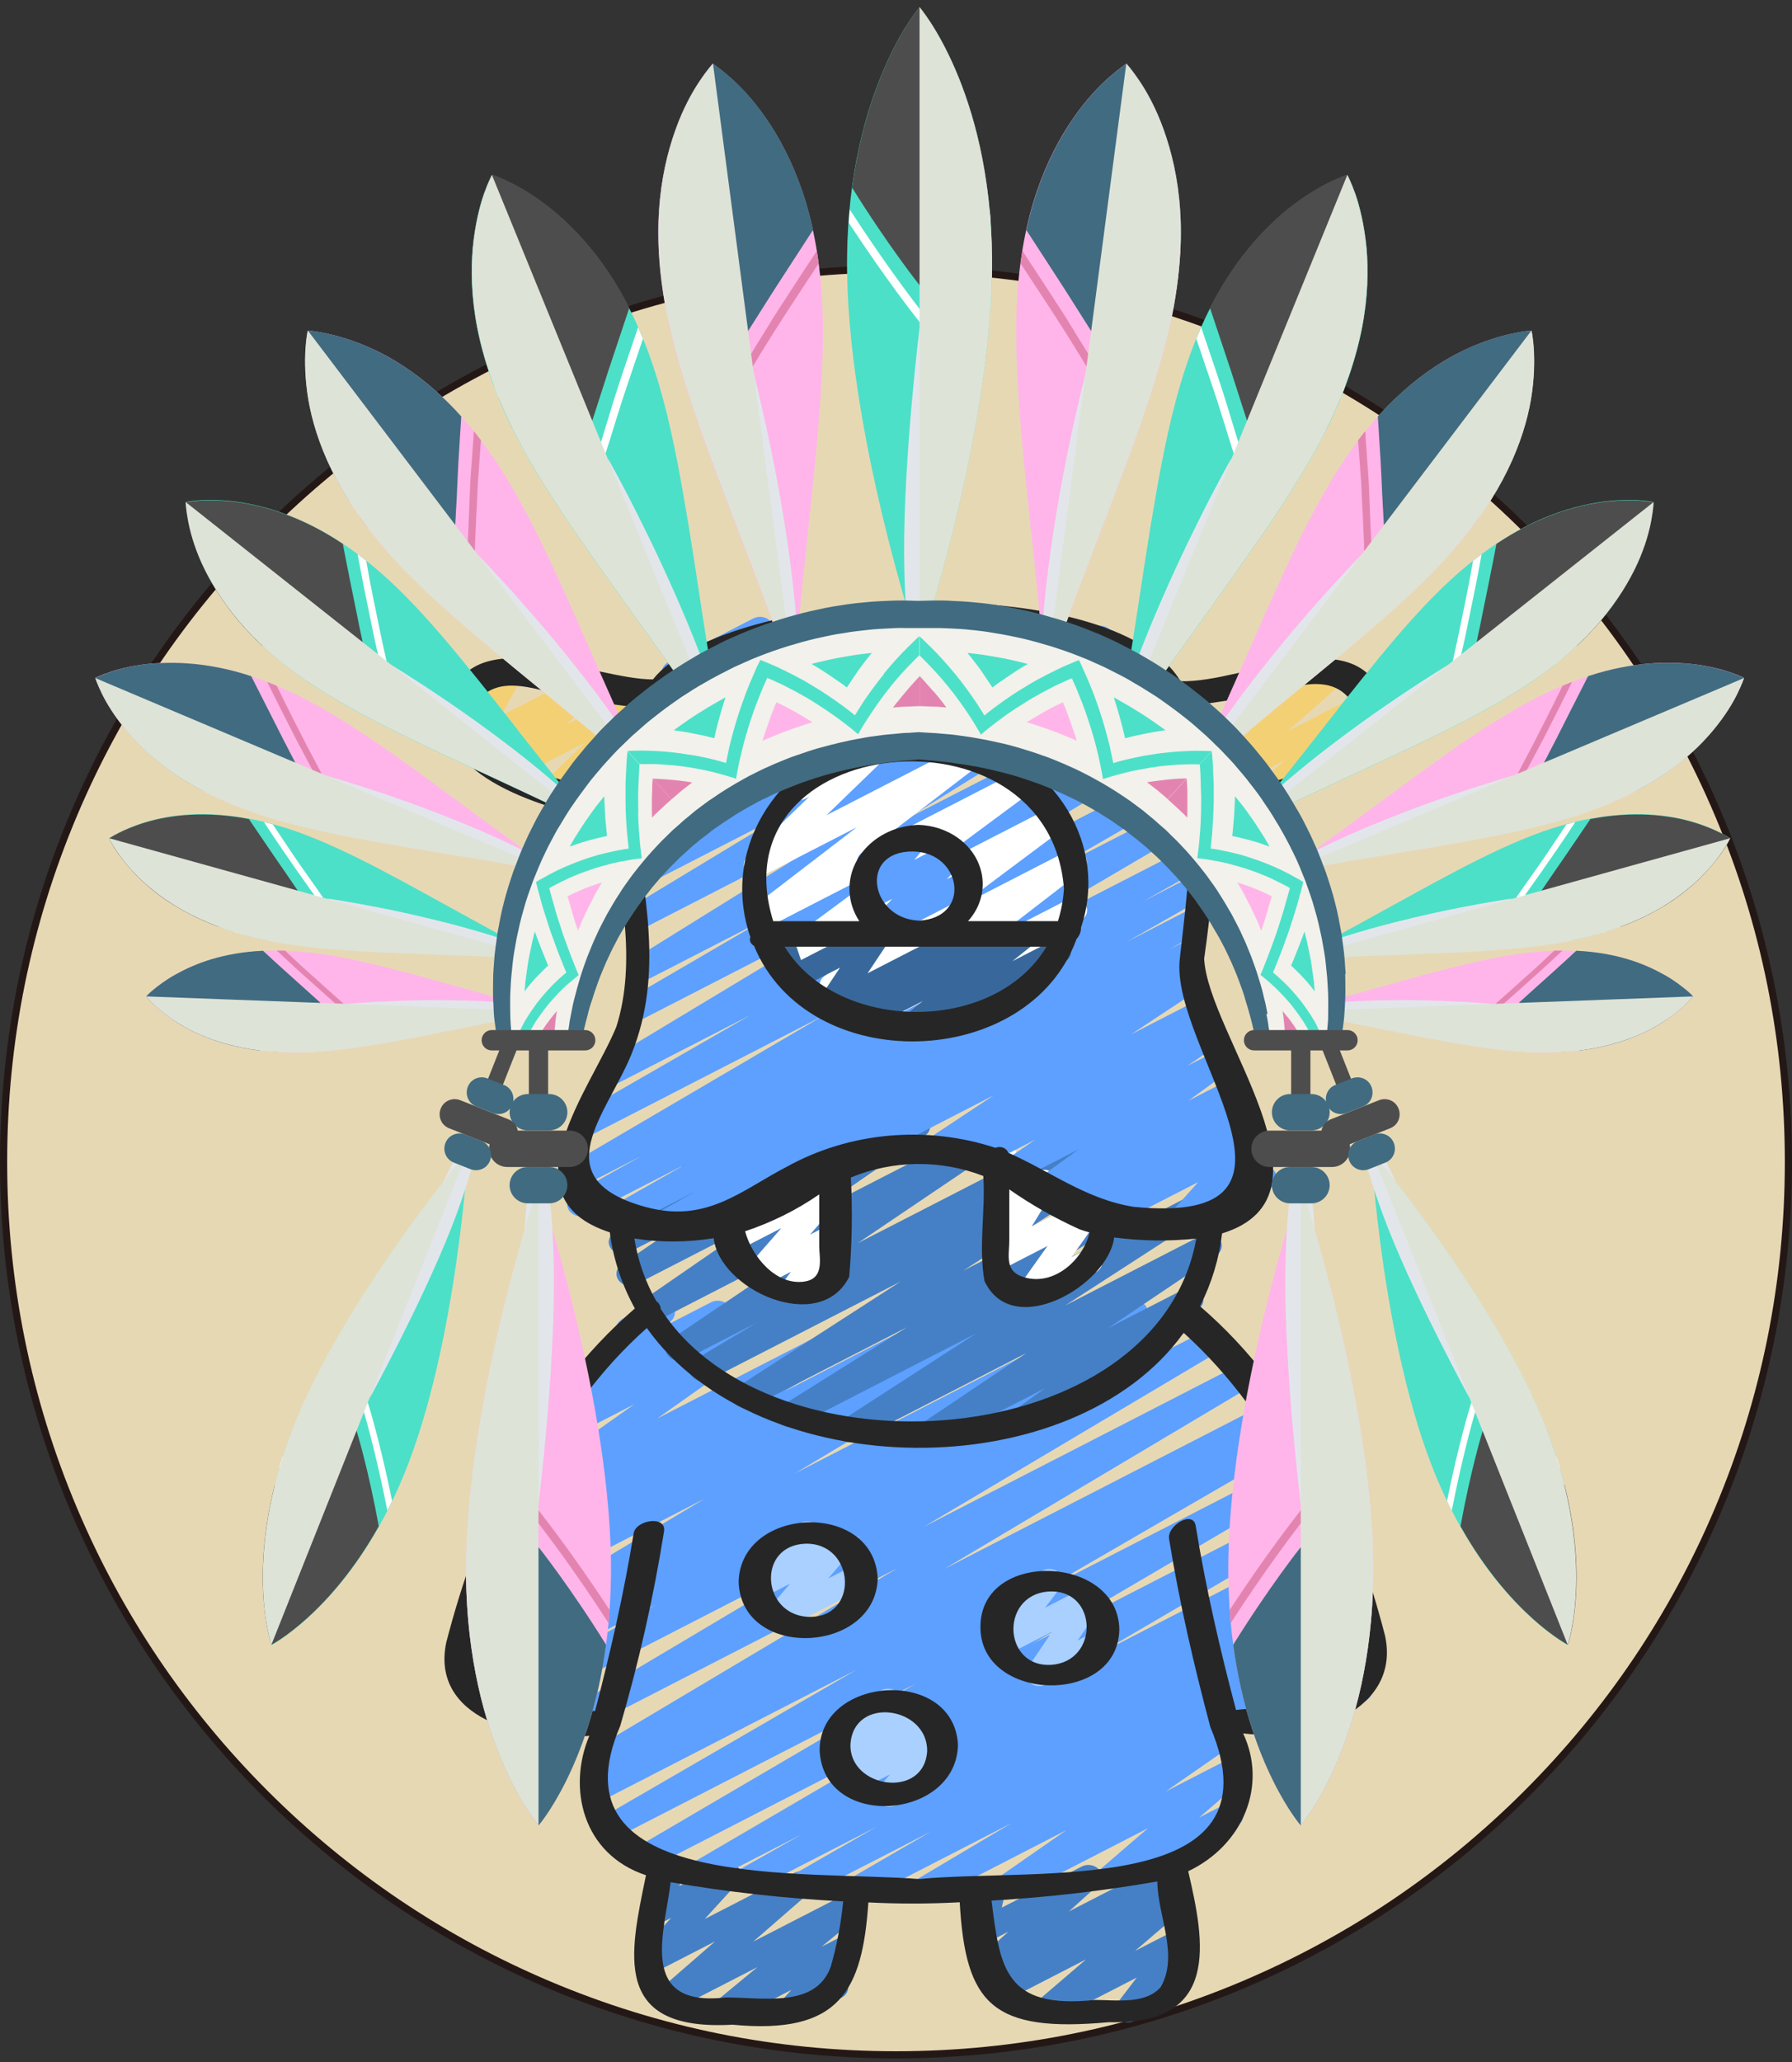 <?xml version="1.0" encoding="UTF-8"?>
<svg xmlns="http://www.w3.org/2000/svg" viewBox="0 0 500 575">
  <rect x="0" y="0" width="500" height="575" fill="#333333" stroke="none"/>
  <defs>
    <style>
      .cls-1 {
        fill: #4d4d4d;
      }

      .cls-1, .cls-2, .cls-3, .cls-4, .cls-5, .cls-6, .cls-7, .cls-8, .cls-9, .cls-10, .cls-11, .cls-12, .cls-13, .cls-14, .cls-15, .cls-16, .cls-17 {
        stroke-width: 0px;
      }

      .cls-2 {
        fill: #262626;
      }

      .cls-3 {
        fill: #e384b0;
      }

      .cls-4 {
        fill: #ffb5e9;
      }

      .cls-5 {
        fill: #4ce0c8;
      }

      .cls-6 {
        fill: #241816;
      }

      .cls-7 {
        fill: #416b80;
      }

      .cls-8 {
        fill: #fff;
      }

      .cls-9 {
        fill: #38689b;
      }

      .cls-10 {
        fill: #5da0ff;
      }

      .cls-11 {
        fill: #f4d075;
      }

      .cls-12 {
        fill: #dee3d7;
      }

      .cls-13 {
        fill: #e2e6eb;
      }

      .cls-14 {
        fill: #f2f1eb;
      }

      .cls-15 {
        fill: #4580c6;
      }

      .cls-16 {
        fill: #e7d8b4;
      }

      .cls-17 {
        fill: #a9d0ff;
      }
    </style>
  </defs>
  <g id="Capa_1" data-name="Capa 1">
    <g>
      <path class="cls-16" d="m250,573c-66.51,0-129.04-25.9-176.07-72.93C26.9,453.04,1,390.51,1,324s25.9-129.04,72.93-176.07c47.03-47.03,109.56-72.93,176.07-72.93s129.04,25.9,176.07,72.93c47.03,47.03,72.93,109.56,72.93,176.07s-25.9,129.04-72.93,176.07c-47.03,47.03-109.56,72.93-176.07,72.93Z"/>
      <path class="cls-6" d="m250,76c33.48,0,65.96,6.56,96.53,19.49,29.53,12.49,56.05,30.37,78.83,53.15,22.78,22.78,40.66,49.3,53.15,78.83,12.93,30.57,19.49,63.05,19.49,96.53s-6.56,65.96-19.49,96.53c-12.49,29.53-30.37,56.05-53.15,78.83-22.78,22.78-49.3,40.66-78.83,53.15-30.57,12.93-63.05,19.49-96.53,19.49s-65.96-6.56-96.53-19.49c-29.53-12.49-56.05-30.37-78.83-53.15-22.78-22.78-40.66-49.3-53.15-78.83-12.93-30.57-19.49-63.05-19.49-96.53s6.56-65.96,19.49-96.53c12.49-29.53,30.37-56.05,53.15-78.83s49.3-40.66,78.83-53.15c30.57-12.93,63.05-19.49,96.53-19.49m0-2C111.93,74,0,185.93,0,324s111.93,250,250,250,250-111.93,250-250-111.93-250-250-250h0Z"/>
    </g>
  </g>
  <g id="Capa_2" data-name="Capa 2">
    <g>
      <path class="cls-11" d="m352.08,225.63c-2.07,0-3.75-1.49-3.75-3.34,0-.89.4-1.75,1.12-2.38l9-7.89-20.42,10.49c-1.81.9-4.09.32-5.1-1.3-.81-1.29-.56-2.9.6-3.96l15.66-13.83-14.49,7.43c-1.17.61-2.63.61-3.8,0-1.17-.62-1.87-1.76-1.82-2.98l.36-9.23c-1.42.09-2.77-.56-3.47-1.66-1.03-1.59-.42-3.63,1.37-4.55l4.2-2.16c1.79-.92,4.09-.38,5.12,1.22.35.54.53,1.16.5,1.79l-.34,8.82,33.64-17.29c1.81-.9,4.09-.32,5.1,1.3.81,1.29.56,2.9-.6,3.96l-15.64,13.81,20.75-10.68c1.8-.91,4.09-.35,5.11,1.25.84,1.31.59,2.95-.61,4.02l-8.98,7.93,2.25-1.14c1.75-.99,4.06-.53,5.18,1.03,1.11,1.56.59,3.62-1.15,4.61-.09.05-.18.1-.27.14l-27.62,14.16c-.57.3-1.22.45-1.87.45h0Z"/>
      <path class="cls-11" d="m170.61,228.36c-2.07,0-3.75-1.49-3.75-3.34,0-.43.09-.85.27-1.25l3.43-7.56-14.53,7.46c-1.8.92-4.09.37-5.12-1.23-.81-1.26-.62-2.84.48-3.91l11.72-11.35-20.55,10.54c-1.8.91-4.09.35-5.11-1.25-.78-1.22-.62-2.76.41-3.82l8.33-8.56-13.14,6.73c-1.79.92-4.09.37-5.12-1.23-.62-.95-.67-2.12-.13-3.11l5.92-10.9-1.36.67c-1.8.91-4.09.35-5.11-1.25-1.01-1.59-.41-3.6,1.36-4.53l11.91-6.12c1.79-.92,4.09-.37,5.12,1.22.62.96.67,2.13.13,3.12l-5.92,10.89,21.92-11.23c1.79-.92,4.09-.37,5.12,1.23.8,1.23.63,2.77-.41,3.85l-8.35,8.57,22.3-11.46c1.79-.93,4.08-.38,5.13,1.21.83,1.26.63,2.86-.48,3.94l-11.71,11.36,2.88-1.48c1.79-.92,4.09-.38,5.12,1.22.58.89.66,1.97.23,2.92l-5.05,11.12c.27.22.5.49.68.77,1.03,1.59.42,3.63-1.36,4.55l-3.37,1.74c-.57.3-1.21.47-1.87.47h0Z"/>
      <path class="cls-15" d="m202.25,563.93c-2.07,0-3.75-1.5-3.74-3.34,0-.93.44-1.81,1.2-2.45l11.63-9.6-23.29,11.97c-1.79.92-4.09.37-5.12-1.22-.85-1.32-.6-2.98.62-4.05l15.96-13.86-16.8,8.63c-1.79.92-4.09.37-5.12-1.23-.77-1.2-.64-2.69.34-3.76l9.34-10.21-2.75,1.41c-1.79.92-4.09.37-5.12-1.23-.55-.84-.65-1.86-.29-2.78l2.68-6.84c-1.62-1.15-1.89-3.24-.61-4.69.29-.33.66-.61,1.07-.82l3.35-1.73c1.79-.92,4.09-.37,5.12,1.23.55.84.65,1.86.29,2.78l-1.5,3.8,11.67-6.01c1.79-.92,4.09-.37,5.12,1.23.77,1.2.64,2.69-.34,3.76l-9.34,10.21,25.01-12.85c1.79-.92,4.09-.37,5.12,1.22.85,1.32.6,2.98-.62,4.05l-15.96,13.88,26.34-13.54c1.79-.93,4.09-.38,5.12,1.21.88,1.35.59,3.07-.7,4.13l-11.67,9.61,4.91-2.52c1.8-.92,4.09-.37,5.12,1.23.76,1.18.64,2.66-.31,3.73l-5.08,5.67c2,.48,3.19,2.31,2.65,4.09-.26.86-.89,1.59-1.75,2.03l-12.42,6.39c-1.8.92-4.09.37-5.12-1.23-.76-1.18-.64-2.66.31-3.73l3.21-3.59-16.65,8.56c-.56.3-1.21.46-1.87.47h0Z"/>
      <path class="cls-15" d="m291.85,563.93c-2.07,0-3.75-1.49-3.76-3.33,0-.91.42-1.79,1.16-2.42l13.8-11.81-22.49,11.57c-1.8.92-4.09.37-5.12-1.23-.93-1.44-.52-3.28.96-4.3l2.93-2-1.57.8c-1.79.92-4.09.37-5.12-1.22-.84-1.3-.61-2.94.58-4.01l8.17-7.34-5.44,2.8c-1.79.92-4.09.38-5.12-1.21-.47-.71-.62-1.56-.42-2.36l1.32-5.61c-2.05-.28-3.45-1.98-3.14-3.8.17-1,.84-1.88,1.83-2.38l4.6-2.37c1.28-.65,2.88-.58,4.08.19,1.21.77,1.8,2.1,1.5,3.39l-1.09,4.67,22.4-11.51c1.82-.87,4.1-.26,5.08,1.36.77,1.27.53,2.83-.58,3.87l-8.17,7.34,26.72-13.73c1.8-.9,4.09-.33,5.11,1.27.91,1.44.5,3.24-.95,4.26l-2.92,2c1.84-.84,4.1-.19,5.05,1.45.76,1.31.45,2.91-.74,3.93l-13.82,11.83,10.95-5.62c1.8-.91,4.09-.36,5.11,1.24.71,1.1.65,2.46-.14,3.52l-5.58,7.3c1.89-.75,4.11,0,4.95,1.68.79,1.56.12,3.4-1.54,4.25l-13.84,7.08c-1.79.92-4.09.38-5.12-1.21-.72-1.11-.67-2.49.14-3.55l5.56-7.26-23.41,12.02c-.57.3-1.21.46-1.87.47Z"/>
      <path class="cls-10" d="m345.25,483.7c-2.07,0-3.74-1.51-3.74-3.35,0-1.18.71-2.28,1.86-2.87l37.44-19.25c1.8-.92,4.09-.37,5.12,1.23.81,1.26.62,2.84-.48,3.91l-5.09,4.93c1.95.62,2.96,2.53,2.26,4.27-.29.73-.86,1.34-1.61,1.74l-15.21,7.82c-1.79.93-4.09.38-5.12-1.21-.83-1.27-.63-2.87.49-3.94l2.16-2.08-16.2,8.32c-.57.31-1.21.47-1.87.48h0Z"/>
      <path class="cls-10" d="m257.3,530.54c-2.07,0-3.75-1.5-3.75-3.34,0-1.11.63-2.16,1.67-2.77l27.14-16.11-41.7,21.43c-1.86.82-4.1.14-5.02-1.51-.8-1.44-.34-3.19,1.11-4.15l23.07-13.38-35.11,18.02c-1.82.88-4.1.28-5.08-1.34-.92-1.5-.41-3.38,1.18-4.35l23.81-13.64-34.64,17.8c-1.77.96-4.08.45-5.15-1.12-1.07-1.58-.51-3.63,1.26-4.59l17.7-10.01-26.9,13.8c-1.78.95-4.08.43-5.14-1.15-1.04-1.55-.51-3.56,1.21-4.53l65.38-38.21-77.18,39.66c-1.78.95-4.08.43-5.14-1.15-1.04-1.55-.51-3.56,1.21-4.53l78.35-45.91-83.98,43.16c-1.81.89-4.09.3-5.09-1.31-.93-1.51-.43-3.4,1.17-4.37l71.44-41.38-71.33,36.65c-1.79.92-4.09.37-5.12-1.22-1.01-1.56-.45-3.54,1.26-4.5l3.82-2.12c-1.96.59-4.09-.34-4.76-2.08-.55-1.44.06-3.03,1.49-3.86l86.03-51.19-89.09,45.79c-1.8.91-4.09.35-5.11-1.25-.97-1.52-.46-3.44,1.16-4.42l83-49.31-100.27,51.53c-1.82.88-4.1.28-5.08-1.34-.92-1.51-.4-3.39,1.2-4.36l46.89-26.54-50.29,25.84c-1.83.87-4.1.26-5.07-1.37-.9-1.51-.38-3.38,1.2-4.34l24.44-13.73-23.29,11.96c-1.79.92-4.09.38-5.12-1.21-.99-1.52-.48-3.47,1.16-4.45l70.48-42.18-63.29,32.52c-1.8.91-4.09.35-5.11-1.25-.97-1.52-.46-3.44,1.16-4.42l38.69-22.89-30.57,15.71c-1.81.9-4.09.32-5.1-1.29-.93-1.49-.45-3.36,1.11-4.35l31.65-19.27-22.21,11.41c-1.81.9-4.09.33-5.1-1.28-.89-1.42-.51-3.2.9-4.22l38.15-26.95-23.35,12.01c-1.8.91-4.09.34-5.11-1.26-.9-1.41-.52-3.2.89-4.22l12.69-9.07c-1.17-.1-2.26-.57-3.06-1.33-1.14-1.34-.99-3.23.37-4.41l12.83-11.19c-.87-1.58-.21-3.48,1.5-4.36l8.94-4.6c1.79-.92,4.09-.37,5.12,1.22.85,1.32.6,2.98-.62,4.05l-1.38,1.19,12.6-6.47c1.8-.91,4.09-.34,5.11,1.26.9,1.41.52,3.2-.89,4.22l-10.3,7.34,25.03-12.86c1.8-.91,4.09-.36,5.11,1.25.91,1.42.53,3.23-.91,4.25l-38.24,26.99,63.21-32.48c1.81-.9,4.09-.32,5.1,1.29.93,1.49.45,3.36-1.11,4.35l-31.61,19.24,48.44-24.89c1.83-.87,4.1-.25,5.07,1.37.89,1.48.4,3.31-1.13,4.29l-38.65,22.87,55.55-28.55c1.76-.98,4.07-.5,5.17,1.06s.56,3.62-1.19,4.6l-70.48,42.18,93.05-47.85c1.81-.89,4.09-.3,5.09,1.32.94,1.52.41,3.43-1.22,4.39l-24.47,13.74,35.59-18.25c1.81-.9,4.09-.32,5.1,1.28.96,1.53.43,3.45-1.21,4.42l-46.86,26.55,49.99-25.69c1.8-.91,4.09-.35,5.11,1.25.97,1.52.46,3.44-1.16,4.42l-83.04,49.31,87.81-45.12c1.81-.9,4.09-.33,5.1,1.28.95,1.5.45,3.4-1.14,4.38l-86.02,51.19,89.89-46.19c1.79-.92,4.09-.37,5.12,1.22,1.01,1.56.45,3.54-1.26,4.5l-1.77.97,1.66-.85c1.81-.9,4.09-.32,5.1,1.29.95,1.52.44,3.43-1.19,4.4l-71.54,41.45,73.06-37.54c1.81-.9,4.09-.33,5.1,1.28.95,1.51.44,3.42-1.17,4.39l-78.28,45.87,79.52-40.86c1.8-.91,4.09-.35,5.11,1.25.97,1.52.46,3.46-1.18,4.43l-65.43,38.24,65.71-33.76c1.82-.88,4.1-.28,5.08,1.34.92,1.51.4,3.39-1.2,4.36l-17.65,10.01,16.4-8.42c1.82-.88,4.1-.28,5.08,1.34.92,1.5.41,3.38-1.18,4.35l-23.94,13.69,22.49-11.57c1.81-.9,4.09-.32,5.1,1.29.95,1.52.44,3.43-1.19,4.4l-22.99,13.35,21.35-10.97c1.82-.88,4.09-.29,5.09,1.33.91,1.49.43,3.35-1.14,4.33l-40.12,23.83c2.02.4,3.3,2.18,2.85,3.98-.19.76-.67,1.43-1.35,1.91l-19.35,13.42,17.82-9.16c1.78-.94,4.08-.42,5.14,1.17.89,1.34.63,3.05-.64,4.12l-12.94,11.11,6.75-3.46c1.8-.91,4.09-.35,5.11,1.25,1.01,1.59.41,3.61-1.36,4.53l-33.19,17.05c-1.78.94-4.08.42-5.14-1.17-.89-1.34-.63-3.05.64-4.12l12.92-11.11-37.93,19.5c-1.79.92-4.09.38-5.12-1.22-.94-1.44-.54-3.28.94-4.3l19.31-13.42-38.34,19.71c-.57.29-1.22.45-1.87.45h0Z"/>
      <path class="cls-15" d="m258.37,403.65c-2.07,0-3.75-1.49-3.75-3.34,0-1.05.56-2.04,1.5-2.67l30.26-20.33-47.55,24.43c-1.8.91-4.09.35-5.11-1.25-.94-1.47-.5-3.33,1.03-4.34l37.73-24.38-50.19,25.78c-1.79.93-4.08.39-5.13-1.2-.99-1.5-.51-3.43,1.09-4.42l34.84-21.84-43.2,22.2c-1.8.92-4.09.37-5.12-1.23-.95-1.48-.5-3.36,1.05-4.36l45.43-29.31-53.3,27.37c-1.79.92-4.09.38-5.12-1.21-.99-1.52-.48-3.47,1.16-4.45l17.16-10.27-19.87,10.21c-1.81.9-4.09.32-5.1-1.29-.9-1.44-.49-3.25.97-4.26l44.42-29.95-48.81,25.08c-1.79.93-4.08.39-5.13-1.2-.95-1.45-.54-3.3.95-4.32l31.34-21.61-32.35,16.62c-1.81.89-4.09.31-5.1-1.3-.89-1.43-.49-3.23.96-4.24l13.95-9.46-11.89,6.11c-1.79.93-4.08.38-5.13-1.21-.83-1.26-.63-2.86.48-3.94l24.11-23.43c-.09-.12-.18-.24-.27-.36-1.04-1.6-.42-3.64,1.37-4.56l8.88-4.56c1.8-.92,4.09-.37,5.12,1.23.81,1.26.62,2.84-.48,3.91l-16.77,16.31,41.78-21.43c1.8-.91,4.09-.34,5.11,1.26.92,1.44.51,3.26-.96,4.28l-14,9.44,29.24-15.02c1.8-.91,4.09-.36,5.11,1.24.92,1.44.52,3.26-.95,4.28l-31.33,21.61,52.83-27.15c1.81-.9,4.09-.32,5.1,1.29.9,1.44.49,3.25-.97,4.26l-44.43,29.99,63.38-32.54c1.79-.92,4.09-.38,5.12,1.21.99,1.52.48,3.47-1.16,4.45l-17.16,10.25,20.64-10.61c1.8-.92,4.09-.37,5.12,1.23.95,1.48.5,3.36-1.05,4.36l-45.47,29.33,52.56-27c1.79-.93,4.08-.39,5.13,1.2.99,1.5.51,3.43-1.09,4.42l-34.79,21.82,40.27-20.69c1.8-.91,4.09-.35,5.11,1.25.94,1.47.5,3.33-1.03,4.34l-37.72,24.38,38.07-19.56c1.71-.88,3.91-.43,5,1.04,1.1,1.47.72,3.45-.87,4.51l-30.27,20.34,21-10.78c1.78-.94,4.08-.41,5.13,1.18.95,1.44.57,3.28-.91,4.31l-15,10.74c2.01.43,3.25,2.24,2.76,4.03-.24.89-.88,1.65-1.77,2.1l-34.24,17.59c-1.8.91-4.09.34-5.11-1.26-.9-1.41-.52-3.2.89-4.22l9.71-6.95-31.3,16.09c-.58.3-1.25.46-1.93.45h0Z"/>
      <path class="cls-8" d="m221.21,363.29c-2.07,0-3.75-1.5-3.74-3.34,0-.66.22-1.3.63-1.85l2.59-3.45-7.64,3.92c-1.55.81-3.51.53-4.7-.67-1.18-1.2-1.24-2.98-.13-4.24l9.79-11.2-12.1,6.22c-1.82.87-4.1.26-5.08-1.36-.79-1.32-.51-2.94.7-3.98l15.32-12.22c-1.03-1.59-.42-3.63,1.36-4.55l12.75-6.54c1.82-.87,4.1-.26,5.08,1.36.79,1.32.51,2.94-.7,3.98l-3,2.37c1.24-.15,2.48.27,3.3,1.12,1.18,1.21,1.23,2.99.13,4.24l-9.75,11.17,4.95-2.54c1.8-.92,4.09-.37,5.12,1.23.71,1.1.66,2.46-.13,3.51l-3.19,4.24c1.34.04,2.58.66,3.31,1.67,1.03,1.59.42,3.63-1.36,4.55l-11.55,5.93c-.59.29-1.26.44-1.93.41h0Z"/>
      <path class="cls-8" d="m287.6,363.57c-2.07,0-3.75-1.5-3.74-3.34,0-.63.2-1.25.58-1.78l7.83-11-12.18,6.27c-1.8.92-4.09.37-5.12-1.23-.65-1-.66-2.23-.05-3.25l6.65-10.9-1.5.75c-1.79.92-4.09.37-5.12-1.23-.39-.6-.56-1.3-.48-2l1.21-10.55c-.3-.23-.55-.5-.75-.81-1.04-1.59-.43-3.63,1.36-4.56l1.69-.84c1.79-.92,4.09-.37,5.12,1.23.39.6.56,1.3.48,2l-.88,7.72,6.64-3.41c1.8-.92,4.09-.37,5.12,1.23.65,1,.66,2.23.05,3.25l-6.65,10.9,13.89-7.14c1.8-.92,4.09-.36,5.12,1.23.69,1.07.66,2.39-.08,3.44l-7.81,10.99,2.8-1.44c1.75-.99,4.06-.53,5.18,1.03s.59,3.62-1.15,4.61c-.09.05-.18.1-.27.14l-16.01,8.23c-.58.3-1.24.46-1.91.45h0Z"/>
      <path class="cls-17" d="m216.85,454.67c-2.07,0-3.75-1.49-3.75-3.34,0-.72.26-1.42.75-2l6.59-7.71-7.67,3.94c-1.79.92-4.09.38-5.12-1.21-.79-1.22-.64-2.75.38-3.83l3.34-3.51c-.74-.28-1.36-.77-1.75-1.39-1.03-1.59-.42-3.63,1.36-4.55l12.42-6.38c1.8-.91,4.09-.35,5.11,1.25.77,1.21.62,2.72-.38,3.79l-.44.47,5.11-2.62c1.54-.81,3.51-.53,4.69.67,1.18,1.19,1.25,2.96.17,4.22l-6.58,7.7,7.17-3.68c1.75-.99,4.06-.53,5.18,1.03,1.11,1.56.59,3.62-1.15,4.61-.09.05-.18.1-.27.14l-23.3,12.01c-.57.29-1.21.43-1.87.42h0Z"/>
      <path class="cls-17" d="m289.92,470.17c-2.07,0-3.75-1.49-3.75-3.34,0-.61.19-1.21.54-1.73l6.85-10.09-12.54,6.44c-1.8.92-4.09.36-5.12-1.24-.71-1.11-.65-2.48.15-3.54l4.7-6.12c-2.06.17-3.89-1.17-4.08-3.01-.14-1.29.58-2.53,1.83-3.19l12.42-6.38c1.8-.91,4.09-.35,5.11,1.25.71,1.1.65,2.47-.15,3.52l-4.3,5.59,10.88-5.59c1.8-.92,4.09-.37,5.12,1.23.68,1.05.66,2.35-.04,3.39l-6.85,10.09,4.5-2.3c1.75-.99,4.06-.53,5.18,1.03,1.11,1.56.59,3.62-1.15,4.61-.09.05-.18.1-.27.14l-17.11,8.79c-.58.31-1.25.46-1.93.45h0Z"/>
      <path class="cls-17" d="m248.2,503.85c-2.07,0-3.75-1.49-3.75-3.34,0-.72.26-1.42.75-2l3.1-3.7-9,4.63c-1.8.92-4.09.37-5.12-1.23-.81-1.26-.62-2.84.48-3.91l3.37-3.27-2.74,1.41c-1.78.94-4.08.41-5.14-1.17-.82-1.23-.66-2.79.38-3.87l3.45-3.68c-.79-.27-1.45-.78-1.87-1.44-1.03-1.59-.42-3.63,1.36-4.55l12.42-6.38c1.8-.91,4.09-.36,5.11,1.25.77,1.21.63,2.71-.37,3.78l-.79.84,5.6-2.87c1.8-.91,4.09-.35,5.11,1.25.8,1.25.61,2.82-.48,3.89l-3.39,3.29,3.59-1.84c1.8-.92,4.09-.36,5.12,1.24.74,1.15.65,2.58-.24,3.65l-4.18,4.99c2.06.19,3.55,1.83,3.34,3.67-.12,1.06-.81,2-1.84,2.53l-12.42,6.37c-.57.31-1.22.47-1.88.48h0Z"/>
      <path class="cls-10" d="m329.52,343.68c-2.07,0-3.75-1.49-3.76-3.33,0-.76.29-1.5.83-2.1l7.75-8.63-25.98,13.35c-1.8.91-4.09.36-5.11-1.24-.91-1.41-.54-3.2.87-4.23l3.51-2.54-7.62,3.91c-1.79.93-4.08.39-5.13-1.2-.95-1.45-.54-3.3.95-4.32l1.78-1.23-3,1.55c-1.79.93-4.08.39-5.13-1.2-.94-1.43-.56-3.25.88-4.28l10.56-7.67-15.23,7.82c-1.8.9-4.09.33-5.11-1.27-.91-1.44-.5-3.24.95-4.26l7.37-5.04-13.92,7.19c-1.8.92-4.09.37-5.12-1.23-.95-1.48-.5-3.36,1.05-4.36l1.79-1.15-10,5.14c-1.8.91-4.09.35-5.11-1.25-.93-1.46-.5-3.31,1-4.31l18.75-12.4-38.42,19.75c-1.75.99-4.06.53-5.18-1.03-1.11-1.56-.59-3.62,1.15-4.61.09-.05.18-.1.27-.14l95.11-48.9c1.81-.9,4.09-.32,5.1,1.29.91,1.45.48,3.27-1,4.27l-18.75,12.4,16.3-8.38c1.8-.92,4.09-.37,5.12,1.23.95,1.48.5,3.36-1.05,4.36l-1.83,1.18.36-.18c1.8-.92,4.09-.37,5.12,1.23.93,1.44.52,3.28-.96,4.3l-7.39,5.05,6.59-3.38c1.8-.91,4.09-.36,5.11,1.24.91,1.41.54,3.2-.87,4.23l-10.58,7.66,10.03-5.16c1.79-.93,4.08-.39,5.13,1.2.95,1.45.54,3.3-.95,4.32l-1.79,1.23.63-.32c1.81-.9,4.09-.33,5.1,1.28.88,1.4.52,3.17-.87,4.2l-3.49,2.52,2.42-1.23c1.8-.92,4.09-.36,5.12,1.24.76,1.19.64,2.67-.32,3.74l-7.75,8.63,6-3.07c1.83-.85,4.1-.22,5.06,1.41.9,1.54.33,3.43-1.31,4.36l-23.19,11.89c-.57.3-1.21.46-1.87.47h0Z"/>
      <path class="cls-10" d="m186.7,343.68c-2.07,0-3.75-1.5-3.74-3.34,0-1.14.65-2.19,1.73-2.81l9.4-5.34-21.24,10.89c-1.77.96-4.08.45-5.15-1.12-1.07-1.58-.51-3.63,1.26-4.59l22.59-12.85-27.74,14.24c-1.81.89-4.09.3-5.09-1.32-.94-1.52-.41-3.43,1.22-4.39l18.97-10.68-18.64,9.58c-1.76.97-4.07.48-5.16-1.08-1.09-1.57-.54-3.63,1.22-4.6l73.19-42.92-64.24,33.02c-1.77.96-4.07.47-5.16-1.1s-.53-3.63,1.24-4.59l48.08-27.65-37.6,19.32c-1.82.89-4.09.29-5.09-1.32-.91-1.48-.43-3.34,1.12-4.32l75.57-45.48-63.85,32.81c-1.83.87-4.1.25-5.07-1.38-.89-1.48-.39-3.32,1.15-4.29l38.15-22.23-33.07,16.99c-1.81.89-4.09.31-5.1-1.3-.92-1.47-.46-3.33,1.08-4.32l67.23-41.74-64.76,33.28c-1.78.94-4.08.42-5.14-1.17-1.02-1.53-.51-3.5,1.15-4.48l44.63-26.99-41.99,21.59c-1.78.94-4.08.42-5.14-1.17-1.01-1.51-.52-3.47,1.11-4.46l42.56-26.42-39.96,20.53c-1.8.91-4.09.36-5.11-1.24-.92-1.44-.52-3.26.95-4.28l42.74-29.37-39.82,20.45c-1.8.91-4.09.34-5.11-1.27-.87-1.37-.54-3.1.78-4.14l28.97-22.34-20.4,10.48c-1.79.93-4.08.39-5.13-1.2-.91-1.39-.58-3.16.79-4.21l11.55-8.87c-.63-.3-1.15-.75-1.5-1.29-1.03-1.59-.42-3.63,1.37-4.55l23.66-12.18c1.79-.93,4.08-.4,5.13,1.19.92,1.4.58,3.18-.8,4.23l-4.5,3.47,20.12-10.33c1.8-.91,4.09-.34,5.11,1.27.87,1.37.54,3.1-.78,4.14l-28.97,22.33,54-27.73c1.8-.91,4.09-.36,5.11,1.24.92,1.44.52,3.26-.95,4.28l-42.74,29.37,67.63-34.73c1.8-.92,4.09-.37,5.12,1.23.97,1.5.49,3.4-1.1,4.39l-42.55,26.42,55.06-28.29c1.79-.93,4.09-.38,5.12,1.21.99,1.51.49,3.45-1.14,4.44l-44.67,27,51.86-26.63c1.8-.92,4.09-.37,5.12,1.23.97,1.5.49,3.4-1.1,4.39l-67.23,41.72,73.33-37.68c1.8-.91,4.09-.35,5.11,1.25.97,1.52.46,3.46-1.18,4.43l-38.16,22.23,39.17-20.12c1.78-.94,4.08-.42,5.14,1.17,1.02,1.53.51,3.5-1.15,4.48l-75.57,45.47,75.6-38.85c1.8-.91,4.09-.35,5.11,1.25.98,1.53.45,3.48-1.21,4.44l-48.12,27.67,44.6-22.95c1.76-.97,4.07-.48,5.16,1.08,1.09,1.57.54,3.63-1.22,4.6h0l-73.2,42.94,67.64-34.76c1.81-.89,4.09-.3,5.09,1.32.94,1.52.41,3.43-1.22,4.39l-18.96,10.68,13.95-7.18c1.77-.96,4.08-.46,5.16,1.12,1.08,1.58.51,3.63-1.26,4.59l-22.57,12.83,17.5-9c1.81-.9,4.09-.32,5.1,1.28.96,1.53.43,3.45-1.21,4.42l-9.4,5.34,4.42-2.26c1.82-.88,4.1-.28,5.08,1.34.92,1.5.41,3.38-1.18,4.35l-115.83,66.48c-.31.73-.89,1.34-1.65,1.74l-13.35,6.85c-1.82.88-4.1.28-5.08-1.34-.92-1.5-.41-3.38,1.18-4.35l1.5-.86-12.75,6.56c-.58.3-1.23.46-1.9.45h0Z"/>
      <path class="cls-8" d="m261.58,285c-2.07,0-3.75-1.49-3.75-3.33,0-1,.5-1.95,1.38-2.59l2.86-2.09-13.5,6.92c-1.74,1-4.06.56-5.19-.98-1.06-1.46-.69-3.4.85-4.46l23.13-17.84-33.04,16.98c-1.8.91-4.09.36-5.12-1.24-.89-1.39-.55-3.16.83-4.2l29.58-22.1-37.39,19.26c-1.8.92-4.09.37-5.12-1.23-.91-1.4-.55-3.18.84-4.22l31.79-23.55-35.99,18.51c-1.79.93-4.08.4-5.13-1.19-.92-1.4-.58-3.18.8-4.23l29.67-22.75-25.94,13.35c-1.8.91-4.09.35-5.11-1.25-.8-1.25-.61-2.82.48-3.89l17.25-16.69-.82.41c-1.75.99-4.06.53-5.18-1.03-1.11-1.56-.59-3.62,1.15-4.61.09-.05.18-.1.27-.14l22.01-11.31c1.8-.92,4.09-.37,5.12,1.23.81,1.26.62,2.84-.48,3.91l-17.25,16.69,39.3-20.2c1.8-.91,4.09-.34,5.11,1.26.87,1.38.54,3.11-.79,4.15l-29.66,22.74,39.42-20.28c1.79-.93,4.08-.4,5.13,1.19.94,1.42.57,3.23-.86,4.27l-31.81,23.55,36.53-18.76c1.8-.9,4.09-.33,5.11,1.27.88,1.39.53,3.13-.82,4.17l-29.57,22.09,29.99-15.4c1.8-.91,4.09-.34,5.11,1.27.87,1.37.54,3.1-.78,4.14l-23.15,17.85,18.88-9.7c1.8-.91,4.09-.35,5.11,1.25.9,1.41.54,3.18-.86,4.22l-10.86,7.94c1.85.83,2.6,2.83,1.67,4.48-.33.58-.84,1.07-1.48,1.39l-27.86,14.31c-.57.3-1.22.45-1.87.45h0Z"/>
      <path class="cls-10" d="m246.99,261.17c-2.07,0-3.75-1.49-3.75-3.34,0-.8.32-1.56.9-2.17l4.84-5.02-5.79,2.97c-1.8.92-4.09.37-5.12-1.23-.74-1.15-.65-2.58.24-3.65l4.21-5.07c-2.06-.17-3.58-1.8-3.38-3.63.11-1.07.8-2.03,1.85-2.57l12.42-6.38c1.8-.91,4.09-.36,5.11,1.24.73,1.14.64,2.57-.23,3.63l-3.2,3.84,9.15-4.67c1.79-.92,4.09-.38,5.12,1.22.79,1.23.64,2.76-.4,3.84l-4.84,5.02,4.16-2.13c1.75-.99,4.06-.53,5.18,1.03,1.11,1.56.59,3.62-1.15,4.61-.09.05-.18.1-.27.14l-23.17,11.9c-.57.29-1.22.44-1.87.43h0Z"/>
      <path class="cls-9" d="m253.46,290.19c-2.07,0-3.75-1.49-3.75-3.34,0-.95.45-1.85,1.24-2.48l6.47-5.18-15.75,8.08c-1.8.92-4.09.37-5.12-1.23-.89-1.38-.56-3.14.79-4.18l1.22-.94-5.2,2.67c-1.79.92-4.09.38-5.12-1.21-.68-1.05-.67-2.34.02-3.39l6.12-9.16-11.25,5.78c-1.79.92-4.09.38-5.12-1.22-.15-.22-.26-.46-.34-.71l-2.75-8.21c-1.59.32-3.22-.33-4.01-1.6-1.04-1.59-.43-3.63,1.36-4.56l3.05-1.57c1.79-.93,4.09-.38,5.12,1.21.15.23.26.47.35.72l2.7,8.05,19.6-10.07c1.47-.77,3.35-.55,4.54.54,1.2,1.08,1.43,2.75.55,4.06l-6.12,9.16,26.93-13.84c1.8-.92,4.09-.37,5.12,1.23.89,1.38.56,3.14-.79,4.18l-1.21.94,12.45-6.4c1.82-.88,4.1-.28,5.08,1.34.81,1.32.52,2.96-.7,4l-6.47,5.18,10.76-5.53c1.8-.91,4.09-.35,5.11,1.25,1.01,1.59.41,3.61-1.36,4.53l-41.68,21.43c-.56.3-1.21.47-1.87.47h0Z"/>
      <g>
        <path class="cls-2" d="m386.62,196.25c-7.5-24.3-38.55-5.78-57.23-6.29-18.98-31.82-126.53-26.58-147.21-.5-16.79,0-51.12-17.04-56.99,6.67-5.1,20.52,27.53,29.71,45.27,33.09,2.57,18.63,7.3,38.92,1.5,57.13-7.09,17.35-31.64,47.64-1.81,57.3.95,7.38,3.31,14.56,6.99,21.22-28.67,24.78-43.78,59.1-52.63,93.14-4.37,20.91,20.76,27.88,39.92,26.03-6.13,14.51-1.96,32.99,15.81,38.88-4.5,21.85-9.75,43.58,24.15,41.68,30.04,2.88,36.21-9.58,37.9-34.1,8.49.44,17,.42,25.49-.04,1.6,28.55,9.19,36.4,41.65,33.44,31.13.8,26.71-22.36,22.1-42.09,15.48-7.38,22.11-24.02,15.33-38.44,19.43,2.42,44.09-6.76,39.57-27.33-8.67-33.32-23.4-67.55-51.61-91.79,3.26-6.43,5.34-13.28,6.16-20.3,34.3-10.61-4-55.58-5-76.64,1.87-12.79,2.95-25.67,3.25-38.57,17.32-3.26,51.73-12.35,47.39-32.5h0Zm-35.22-2.55c7.75-1.43,18.16-6.05,24.41.35,15.36,15.7-25.4,26.03-36.74,28.13-.24-8.75-2.2-17.4-5.77-25.56,6.08-.7,12.13-1.68,18.1-2.92Zm-217.16.7c6.17-6.19,16.08-1.78,23.65-.35,5.94,1.11,12.31,2.42,18.56,3.02-4.07,7.49-6.22,15.7-6.28,24.03-13.89-3.06-49.37-13.21-35.92-26.7Zm97.57,353.97c-4.15,11.63-18.75,8.63-29.33,8.63-24.74,2.85-16.97-18.43-15.36-32.13,15.89,2.74,31.98,4.53,48.14,5.34-.59,6.13-1.74,12.2-3.45,18.16Zm91.98,5.82c-4.3,4.79-12.45,3.51-18.31,3.51-24.96,2.6-26.46-8.68-28.82-27.71,15.53-.89,30.98-2.67,46.26-5.34.06,9.62,6.12,20.62.88,29.54h0Zm54.66-94.91c3.2,19.46-19.24,15.83-33.58,17.55-4.5-16.97-8.44-34.09-11.25-51.35-.75-4.47-8.02-.05-7.43,3.63,2.85,17.65,6.91,35.16,11.52,52.5,20.19,47.77-48.22,39.17-81.27,42.37-31.91-2.54-103.34,3.82-83.38-42.72,5.22-17.84,9.3-35.94,12.21-54.2.75-4.58-7.86-3.24-8.47.51-2.69,16.65-6.47,33.18-10.77,49.56-14.91-.3-36.85-1.46-33.61-19.36,8.19-31.49,21.8-64.15,48.06-87.44,31.03,43.84,118.55,44.78,149.78,1.33,26.07,23.58,39.87,55.83,48.18,87.6h0Zm-194.1-94.29c-.02-.85-.48-1.64-1.23-2.16-3.11-5.48-5.17-11.38-6.1-17.46,7.32,1.14,14.81,1.1,22.12-.1,1.56,14.36,29.58,27.14,37.8,10.78.8-9.21.95-18.46.46-27.69,11.67-4.88,25.15-5.03,36.96-.43.63,9.67-1.38,19.78.33,29.3,7.86,16.69,34.57,1.11,36.18-12.16,7.59,1.01,15.3,1.11,22.92.31-10.82,60.12-118.76,67.63-149.44,19.61h0Zm40.12-7.62c-8.15,1.19-14.8-7.27-16.57-14.02,7.44-2.48,14.41-5.95,20.68-10.29v14.41c0,3.27,1.56,9.08-4.11,9.89Zm76.71-14.58c.92.34,1.87.63,2.83.87-1.63,7.3-9.75,15.24-18.54,12.43-5.25-1.68-3.86-6.01-3.86-10.3v-14.12c6.1,4.26,12.66,7.99,19.58,11.12h0Zm15.16-6.25c-13.39-2.13-23.21-9.92-35.01-15.08-.42-1.21-1.86-1.88-3.22-1.51-.13.03-.25.08-.37.13-19.24-6.34-40.7-4.41-58.13,5.23-12.79,6.61-22.49,15.97-39.6,11.23-28.55-7.9-10.63-25.9-3.9-42.38,9.34-22.87,3.45-45.23.54-68.9-1.41-53.3,63.91-49.9,105.35-47.58,59.06,3.34,51.45,51.89,47.18,89.72-2.83,24.75,43.97,74.76-12.85,69.13h0Z"/>
        <path class="cls-2" d="m244.9,440.26c-.91-21.91-38.2-20.35-38.81.79.66,21.91,38.06,20.3,38.81-.79Zm-19.74,10.59c-12.75-.94-13.89-19.94-.4-20.38,14.01-.3,15.15,21.24.4,20.38Z"/>
        <path class="cls-2" d="m273.56,453.63c-.19,21.07,38.31,22.21,38.75.81-.21-20.92-38.74-22.45-38.75-.81Zm21,10.48c-14.61,2.22-16.05-19.2-2.07-20.3,13.37-.92,14.41,18.21,2.05,20.3h.02Z"/>
        <path class="cls-2" d="m228.7,488.33c1.35,22.13,38.31,19.19,38.59-1.91-1.3-21.74-38.96-19.07-38.59,1.91Zm8.59-1.91c.89-13.68,21.62-10.54,21.4,1.91-.82,13.44-21.76,10.39-21.4-1.91Z"/>
        <path class="cls-2" d="m251.67,203.46c-27.64,2.85-47.45,25.11-44.24,49.72.36,2.77,1.01,5.5,1.94,8.16-.36.91.07,1.92,1.01,2.4,15.09,36.75,76.64,34.93,89.98-1.87.83-.91,1.28-2.05,1.26-3.22,7.67-22.72-6.8-46.67-32.32-53.5-5.71-1.53-11.69-2.1-17.63-1.69Zm45.19,44.31c-.18,3.08-.74,6.13-1.68,9.1h-25.09c6.42-7.1,5.17-17.49-2.81-23.21-3.13-2.24-6.99-3.52-11.01-3.64-11.06.38-19.67,8.67-19.24,18.52.13,2.94,1.07,5.8,2.74,8.34h-24.03c-16.4-52.89,77.01-62.13,81.12-9.1Zm-40.59,8.95c-13.55-.67-16.68-19.4-1.57-19.28,13.67.13,16.59,18.58,1.57,19.3v-.02Zm-37.33,7.27h73.05c-14.76,24.63-58.45,23.88-73.05.02v-.02Z"/>
      </g>
    </g>
  </g>
  <g id="Capa_3" data-name="Capa 3">
    <g id="Capa_1-2" data-name="Capa 1">
      <g>
        <g>
          <g>
            <path class="cls-4" d="m314.27,17.77s-1.83,1.17-4.61,3.6c-2.79,2.43-6.49,6.19-10.19,11.56-3.7,5.32-7.35,12.12-10.19,20.48-2.84,8.31-4.77,18.15-5.48,29.56-.66,11.41,0,23.83,1.01,36,1.01,12.17,2.33,24.08,3.45,34.53,1.12,10.39,1.98,19.52,2.53,26.01.56,6.44.86,10.29.86,10.29,0,0,1.32-3.65,3.5-9.73,2.23-6.13,5.42-14.6,9.18-24.44,3.75-9.84,8.11-21.04,12.27-32.5,4.11-11.51,7.96-23.17,10.29-34.43,2.28-11.2,2.99-21.34,2.38-30.07-.56-8.77-2.38-16.27-4.56-22.36-2.18-6.13-4.82-10.8-6.9-13.84-2.08-3.09-3.55-4.66-3.55-4.66Z"/>
            <path class="cls-3" d="m328.92,75.67c-6.49,5.68-12.12,10.8-16.38,14.7-4.31,3.95-7.35,7-8.87,8.37-1.06-1.77-3.35-5.37-6.39-10.39-3.14-4.87-7.2-11.15-12.02-18.4-.15,1.17-.35,2.33-.51,3.5,5.42,8.21,9.84,14.96,12.88,19.77,3.04,4.87,4.82,7.76,4.82,7.81l.71,1.17,1.01-.96s2.54-2.38,6.69-6.29c4.21-3.8,10.24-9.33,17.59-15.77.15-1.22.3-2.38.41-3.55l.05.05Z"/>
            <path class="cls-13" d="m289.93,203.03s1.01-3.09,2.59-9.43c1.57-6.34,3.7-15.92,5.73-29,1.98-13.08,3.4-28.24,4.06-40.21.66-11.97.71-20.69.71-20.69,0,0-2.23,8.42-4.66,20.18-2.48,11.71-5.07,26.77-6.49,39.9s-1.83,22.97-1.98,29.46c-.1,6.54.05,9.73.05,9.73v.05Z"/>
            <path class="cls-7" d="m286.33,64.11c5.37,8.31,9.89,15.16,13.08,20.23,3.19,5.02,5.07,8.01,5.07,8.01,0,0,2.59-2.38,7-6.44,4.46-4.01,10.7-9.63,17.9-16.12.86-16.58-2.69-29.61-6.69-38.58-1.98-4.51-4.11-7.76-5.68-10.04-1.57-2.23-2.69-3.4-2.69-3.4,0,0-1.32.81-3.45,2.59-2.13,1.77-5.02,4.41-8.06,8.16-6.19,7.61-12.93,19.37-16.43,35.59h-.05Z"/>
            <path class="cls-12" d="m326.89,88.65c2.28-11.2,2.99-21.34,2.38-30.07-.56-8.77-2.38-16.27-4.56-22.36-2.18-6.13-4.82-10.8-6.9-13.84-2.08-3.09-3.55-4.66-3.55-4.66l-22.61,171.97s1.32-3.65,3.5-9.73c2.23-6.13,5.42-14.6,9.18-24.44,3.75-9.84,8.11-21.04,12.27-32.5,4.11-11.51,7.96-23.17,10.29-34.43v.05Z"/>
          </g>
          <g>
            <path class="cls-5" d="m375.92,48.8s-2.03.66-5.32,2.28c-3.3,1.67-7.76,4.31-12.62,8.42-4.87,4.16-10.09,9.73-14.86,16.98-4.77,7.25-9.13,16.12-12.57,26.82-3.5,10.7-5.93,22.66-8.01,34.53-2.08,11.81-3.8,23.47-5.37,33.72-1.57,10.24-3.04,19.16-4.11,25.45-1.06,6.24-1.72,9.99-1.72,9.99,0,0,2.18-3.14,5.78-8.42,3.6-5.17,8.77-12.47,14.86-20.94,6.03-8.42,13.03-18.1,19.82-27.89,6.74-9.84,13.38-20.08,18.4-30.17,5.02-10.09,8.16-19.52,9.84-28.04,1.67-8.57,1.83-16.07,1.27-22.41-.61-6.34-1.88-11.46-3.09-14.96-1.22-3.45-2.23-5.32-2.23-5.32l-.05-.05Z"/>
            <path class="cls-8" d="m375.31,107.71c-3.8,1.83-7.3,3.6-10.6,5.32-3.19,1.67-6.13,3.19-8.72,4.56-5.07,2.64-8.72,4.72-10.49,5.68-.61-1.93-1.83-5.93-3.5-11.46-1.72-5.58-4.11-12.42-6.84-20.53-.46,1.06-.91,2.13-1.37,3.19,1.52,4.51,2.94,8.67,4.21,12.42.61,1.83,1.17,3.55,1.72,5.17.51,1.62.96,3.14,1.42,4.51,1.67,5.37,2.64,8.57,2.69,8.62l.41,1.27,1.22-.66s.76-.41,2.13-1.17,3.3-1.77,5.78-3.09c2.54-1.32,5.53-2.89,8.97-4.72,1.77-.91,3.6-1.88,5.58-2.89,1.98-.96,4.01-1.98,6.13-2.99.46-1.12.86-2.18,1.27-3.24Z"/>
            <path class="cls-13" d="m306.31,219.15s1.72-2.69,4.82-8.37c3.09-5.68,7.5-14.25,12.67-26.16s10.34-26.11,13.94-37.32c3.65-11.2,5.83-19.47,5.83-19.47,0,0-4.26,7.45-9.48,18.05-5.27,10.55-11.51,24.23-16.17,36.4-4.66,12.17-7.5,21.4-9.23,27.58-1.72,6.19-2.38,9.28-2.38,9.28Z"/>
            <path class="cls-1" d="m337.64,85.96c3.04,9.23,5.68,16.83,7.45,22.51,1.77,5.53,2.84,8.82,2.84,8.82,0,0,.76-.41,2.18-1.17s3.5-1.88,6.03-3.19c2.59-1.37,5.73-2.99,9.23-4.82,3.55-1.88,7.55-3.95,11.81-6.08,5.02-15.72,4.92-28.95,3.3-38.43-1.57-9.53-4.61-14.91-4.61-14.91,0,0-5.98,1.83-13.69,7.4-7.76,5.58-17.24,15.21-24.59,29.76l.05.1Z"/>
            <path class="cls-12" d="m370.14,119.52c5.02-10.09,8.16-19.52,9.84-28.04,1.67-8.57,1.83-16.07,1.27-22.41-.61-6.34-1.88-11.46-3.09-14.96-1.22-3.45-2.23-5.32-2.23-5.32l-64.59,158.13s2.18-3.14,5.78-8.42c3.6-5.17,8.77-12.47,14.86-20.94,6.03-8.42,13.03-18.1,19.82-27.89,6.74-9.84,13.38-20.08,18.4-30.17h-.05Z"/>
          </g>
          <g>
            <path class="cls-4" d="m427.28,92.2s-1.98.1-5.27.81-7.96,2.03-13.23,4.51c-5.22,2.43-11.26,6.24-17.19,11.51-5.98,5.27-11.91,12.17-17.59,20.84-5.63,8.67-10.65,18.71-15.31,28.7-4.66,10.04-8.87,19.82-12.78,28.65-7.71,17.54-13.54,30.01-13.54,30.01,0,0,2.64-2.23,7.1-5.98,4.46-3.75,10.8-9.02,18.2-15.11,7.4-6.13,15.77-12.83,24.13-20.03,8.37-7.15,16.68-14.7,23.47-22.46,6.84-7.76,11.86-15.36,15.36-22.56,3.5-7.15,5.53-13.94,6.49-19.62.96-5.73,1.01-10.55.81-13.94-.2-3.4-.66-5.32-.66-5.32Z"/>
            <path class="cls-3" d="m412.67,144.31c-3.8.76-7.35,1.52-10.6,2.18-3.24.76-6.24,1.42-8.82,2.03-5.12,1.22-8.82,2.08-10.65,2.48-.1-1.88-.25-5.68-.46-10.9-.1-2.64-.2-5.73-.46-9.02-.25-3.35-.51-6.95-.76-10.85-.66.81-1.32,1.67-1.98,2.54.3,4.36.61,8.37.86,11.97.15,3.6.3,6.74.46,9.38.2,5.12.35,8.16.35,8.21v1.22l1.27-.25c.05,0,2.99-.71,8.01-1.88,2.53-.61,5.63-1.32,9.13-2.08,3.5-.71,7.45-1.52,11.71-2.43.66-.86,1.27-1.72,1.93-2.59Z"/>
            <path class="cls-13" d="m325.07,226.85s2.18-1.93,6.24-6.19c4.06-4.26,10.04-10.8,17.49-20.18,7.4-9.38,15.36-20.69,21.24-29.81,5.93-9.13,9.84-15.97,9.84-15.97,0,0-5.53,5.63-12.73,13.79-7.2,8.11-15.97,18.81-23.02,28.49-7,9.68-11.71,17.19-14.75,22.26-2.99,5.07-4.31,7.66-4.31,7.66v-.05Z"/>
            <path class="cls-7" d="m384.44,116.13c.25,4.36.56,8.47.76,12.12.2,3.65.35,6.9.46,9.63.3,5.32.46,8.47.46,8.47,0,0,3.09-.71,8.26-1.83,2.64-.61,5.83-1.32,9.38-2.13,3.6-.76,7.6-1.62,11.86-2.53,4.06-6.34,6.9-12.47,8.82-18.15s2.84-10.75,3.24-15.16c.41-4.36.25-7.96.05-10.44-.2-2.48-.56-3.9-.56-3.9,0,0-5.73.25-13.94,3.4-8.16,3.04-18.86,9.38-28.85,20.58l.05-.05Z"/>
            <path class="cls-12" d="m405.32,153.59c6.84-7.76,11.86-15.36,15.36-22.56,3.5-7.15,5.53-13.94,6.49-19.62.96-5.73,1.01-10.55.81-13.94-.2-3.4-.66-5.32-.66-5.32l-94.86,125.03s2.64-2.23,7.1-5.98c4.46-3.75,10.8-9.02,18.2-15.11,7.4-6.13,15.77-12.83,24.13-20.03,8.37-7.15,16.68-14.7,23.47-22.46h-.05Z"/>
          </g>
          <g>
            <path class="cls-5" d="m461.4,140.01s-1.77-.41-4.87-.56c-3.14-.1-7.6,0-12.93,1.06s-11.41,2.94-18,6.34-13.54,8.16-20.63,14.65c-7.1,6.49-13.89,14.3-20.38,22.16-6.44,7.81-12.67,15.82-18.1,22.76-5.48,6.95-10.19,12.88-13.59,17.09-3.45,4.21-5.48,6.74-5.48,6.74,0,0,2.89-1.42,7.76-3.75,4.87-2.33,11.86-5.63,19.82-9.33,7.96-3.7,17.09-7.86,26.26-12.37s18.35-9.38,26.26-14.8,14.15-11.05,18.91-16.68c4.77-5.63,8.11-11.15,10.39-16.12,2.23-4.92,3.35-9.18,3.9-12.27.56-3.04.61-4.87.61-4.87l.05-.05Z"/>
            <path class="cls-8" d="m436.3,183.3c-7.3-.3-13.44-.61-18.4-.66-4.87-.05-8.47-.15-10.19-.15.2-.86.51-2.13.86-3.8s.81-3.7,1.27-6.08c.96-4.77,2.33-11.05,3.55-18.05-.76.61-1.57,1.22-2.38,1.83-1.37,7.96-2.89,14.75-3.8,19.37-.51,2.33-.86,4.16-1.17,5.48-.3,1.27-.46,1.98-.46,2.03l-.25,1.12h1.17s2.89.1,7.66.15c1.22,0,2.53,0,4.01.05,1.42.05,2.99.1,4.61.15,3.35.15,7.1.3,11.15.46.76-.61,1.57-1.27,2.28-1.88h.1Z"/>
            <path class="cls-13" d="m338.65,237.2s2.38-1.27,7.05-4.11c4.61-2.89,11.51-7.4,20.33-14.04,8.82-6.69,18.51-15.01,25.91-21.85,7.4-6.79,12.47-12.02,12.47-12.02,0,0-6.24,3.75-14.55,9.38-8.31,5.58-18.71,13.13-27.23,20.18-8.52,7.05-14.45,12.67-18.35,16.58-3.9,3.85-5.68,5.93-5.68,5.93l.05-.05Z"/>
            <path class="cls-1" d="m417.54,151.62c-.35,1.98-.76,3.9-1.12,5.78-.35,1.88-.76,3.65-1.06,5.32-.66,3.3-1.27,6.24-1.77,8.67-.46,2.43-.86,4.31-1.17,5.68-.3,1.32-.41,2.08-.41,2.08,0,0,2.94.1,7.91.25,5.07.05,11.91.41,20.13.66,10.14-9.48,15.77-19.42,18.51-27.07,2.74-7.6,2.84-12.88,2.84-12.88,0,0-1.27-.25-3.55-.46s-5.63-.2-9.68.25c-8.11.91-18.96,3.95-30.62,11.76v-.05Z"/>
            <path class="cls-12" d="m427.58,189.94c7.91-5.42,14.15-11.05,18.91-16.68s8.11-11.15,10.39-16.12c2.23-4.92,3.35-9.18,3.9-12.27.56-3.04.61-4.87.61-4.87l-113.97,90.2s2.89-1.42,7.76-3.75c4.87-2.33,11.86-5.63,19.82-9.33,7.96-3.7,17.09-7.86,26.26-12.37,9.18-4.51,18.35-9.38,26.26-14.8h.05Z"/>
          </g>
          <g>
            <path class="cls-4" d="m486.6,189.03s-1.52-.81-4.36-1.72c-1.42-.46-3.14-.96-5.17-1.37-2.03-.41-4.41-.76-7-.96-5.22-.41-11.41-.15-18.3,1.27s-14.6,4.06-22.81,8.21c-8.21,4.16-16.48,9.63-24.59,15.26-8.06,5.63-15.77,11.41-22.61,16.43-3.4,2.48-6.59,4.82-9.43,6.9-2.89,2.08-5.42,3.9-7.55,5.48-4.21,3.04-6.74,4.82-6.74,4.82,0,0,3.04-.56,8.16-1.47,5.17-.96,12.37-2.18,20.74-3.55,8.37-1.37,17.9-2.94,27.53-4.77,9.63-1.88,19.32-4.01,28.04-7,8.67-2.99,15.97-6.69,21.8-10.65s10.29-8.21,13.64-12.22,5.58-7.71,6.84-10.34c1.32-2.69,1.83-4.31,1.83-4.31h0Z"/>
            <path class="cls-3" d="m452.32,222.65c-6.59-2.13-12.42-3.9-16.88-5.27-4.46-1.37-7.86-2.28-9.38-2.74.76-1.47,2.38-4.51,4.61-8.67,2.13-4.16,4.87-9.53,7.96-15.82-.86.35-1.77.71-2.64,1.06-3.45,7.05-6.44,12.88-8.52,16.93-2.18,4.11-3.45,6.49-3.45,6.54l-.51.96,1.06.3s2.69.76,7.1,2.08c4.36,1.37,10.65,3.24,18.1,5.68.86-.41,1.77-.76,2.64-1.17l-.1.1Z"/>
            <path class="cls-13" d="m348.08,247.64s2.53-.56,7.61-2.03c5.02-1.47,12.57-3.9,22.46-7.81,9.89-3.95,20.99-9.18,29.56-13.59s14.65-7.96,14.65-7.96c0,0-6.74,1.88-15.87,4.97-9.13,3.04-20.63,7.4-30.32,11.71-9.68,4.36-16.68,8.06-21.24,10.65s-6.74,4.06-6.74,4.06h-.1Z"/>
            <path class="cls-7" d="m443.09,188.58c-3.55,6.95-6.59,12.98-8.77,17.29-2.18,4.26-3.5,6.74-3.5,6.74,0,0,2.74.81,7.3,2.18,4.56,1.42,11,3.4,18.45,5.73,11.86-6.19,19.47-13.94,24.03-20.33,2.33-3.19,3.75-5.98,4.66-7.96.91-2.03,1.27-3.19,1.27-3.19,0,0-1.12-.56-3.19-1.32-2.08-.71-5.07-1.67-8.97-2.23-7.76-1.17-18.66-1.12-31.33,3.09h.05Z"/>
            <path class="cls-12" d="m442.49,226.6c8.67-2.99,15.97-6.69,21.8-10.65,5.83-3.95,10.29-8.21,13.64-12.22,3.35-4.01,5.58-7.71,6.84-10.34,1.32-2.69,1.83-4.31,1.83-4.31l-128.58,54.35s3.04-.56,8.16-1.47c5.17-.96,12.37-2.18,20.74-3.55,8.37-1.37,17.9-2.94,27.53-4.77,9.63-1.88,19.32-4.01,28.04-7v-.05Z"/>
          </g>
          <g>
            <path class="cls-5" d="m482.69,233.7s-1.32-.86-3.75-2.03c-2.43-1.12-6.03-2.53-10.55-3.5-4.61-.96-10.19-1.47-16.58-.96-6.39.46-13.54,1.93-21.34,4.66-7.86,2.79-15.92,6.69-23.78,10.8-7.86,4.11-15.41,8.37-22.11,12.02-13.49,7.45-23.27,12.67-23.27,12.67,0,0,2.79-.15,7.5-.35,4.72-.2,11.31-.46,18.91-.76,7.66-.3,16.43-.56,25.2-1.06,8.82-.56,17.75-1.37,25.91-3.04,8.11-1.67,15.06-4.11,20.79-7,5.78-2.89,10.19-6.19,13.64-9.33,3.45-3.19,5.83-6.24,7.35-8.47,1.52-2.23,2.13-3.65,2.13-3.65h-.05Z"/>
            <path class="cls-8" d="m448.06,259.81c-5.58-2.69-10.6-4.92-14.5-6.64-3.85-1.72-6.64-2.94-8.06-3.55,1.67-2.43,7.2-9.94,14.04-20.38-.81.2-1.67.41-2.48.66-3.95,5.93-7.15,10.75-9.63,14.15-2.38,3.4-3.8,5.37-3.8,5.42l-.56.81.91.41s.61.25,1.67.71c1.01.46,2.53,1.12,4.41,1.98,3.75,1.72,9.28,4.11,15.51,7.15.81-.25,1.67-.51,2.48-.71Z"/>
            <path class="cls-13" d="m351.94,270.05s2.38-.2,7.05-.91c4.66-.76,11.66-2.03,20.94-4.41,9.28-2.38,19.87-5.78,28.04-8.77,8.16-2.94,13.99-5.42,13.99-5.42,0,0-6.29.91-14.8,2.59-8.52,1.67-19.37,4.21-28.54,6.95-9.18,2.74-15.87,5.27-20.23,7.05-4.41,1.77-6.49,2.84-6.49,2.84l.05.1Z"/>
            <path class="cls-1" d="m443.8,228.32c-4.01,5.88-7.35,10.85-9.84,14.4-2.43,3.55-3.85,5.63-3.85,5.63,0,0,2.33,1.06,6.24,2.84,1.98.91,4.31,1.98,7,3.19,1.37.61,2.79,1.27,4.26,1.93,1.47.71,2.99,1.42,4.61,2.13,5.68-2.08,10.49-4.66,14.45-7.3,3.95-2.69,7.05-5.48,9.43-8.06s4.11-4.92,5.17-6.59c1.01-1.67,1.47-2.69,1.47-2.69,0,0-3.75-2.59-10.44-4.56-6.69-1.98-16.58-3.14-28.39-.86l-.1-.05Z"/>
            <path class="cls-12" d="m438.84,262.19c8.11-1.67,15.06-4.11,20.79-7,5.78-2.89,10.19-6.19,13.64-9.33,3.45-3.19,5.83-6.24,7.35-8.47,1.52-2.23,2.13-3.65,2.13-3.65l-121.38,33.72s2.79-.15,7.5-.35c4.72-.2,11.31-.46,18.91-.76,7.66-.3,16.43-.56,25.2-1.06,8.82-.56,17.75-1.37,25.91-3.04l-.05-.05Z"/>
          </g>
          <g>
            <path class="cls-4" d="m472.4,277.86s-.2-.25-.71-.71c-.46-.46-1.17-1.06-2.13-1.83-1.88-1.47-4.72-3.4-8.47-5.17-3.75-1.77-8.52-3.35-14.15-4.26-5.63-.91-12.17-1.12-19.52-.35-7.35.76-15.21,2.48-22.82,4.41-7.66,1.93-15.06,4.06-21.65,5.88-6.54,1.83-12.27,3.35-16.33,4.46-4.01,1.06-6.44,1.72-6.44,1.72,0,0,9.68,1.77,23.17,4.51,6.74,1.32,14.25,2.89,22.05,4.26,7.76,1.32,15.72,2.48,23.12,2.69,7.4.2,13.89-.46,19.42-1.83,5.53-1.32,10.24-3.24,13.79-5.27,3.6-2.03,6.29-4.16,8.06-5.78s2.64-2.74,2.64-2.74h-.05Z"/>
            <path class="cls-3" d="m437.01,293.32c-2.18-1.72-4.21-3.35-6.03-4.82s-3.6-2.79-5.12-3.95c-2.99-2.28-5.17-3.9-6.24-4.72,1.01-.86,3.04-2.69,5.83-5.17,1.42-1.27,3.04-2.74,4.82-4.31,1.72-1.62,3.65-3.4,5.68-5.27h-2.28c-2.28,2.13-4.36,4.11-6.29,5.83s-3.6,3.19-4.97,4.46c-2.74,2.43-4.36,3.9-4.41,3.9l-.66.61.71.56s1.77,1.32,4.66,3.6c1.47,1.12,3.3,2.48,5.32,4.06,2.03,1.62,4.26,3.4,6.69,5.32.76,0,1.52-.1,2.28-.1Z"/>
            <path class="cls-13" d="m351.53,282.37s2.08.35,6.24.66c4.21.3,10.55.66,19.11.51,8.57-.15,18.4-.91,26.11-1.83,7.71-.86,13.28-1.77,13.28-1.77,0,0-1.42-.1-3.75-.3-2.38-.15-5.73-.35-9.63-.51-7.76-.3-17.64-.35-26.21.15-8.52.51-14.8,1.32-19.01,1.93-4.16.66-6.19,1.12-6.19,1.12l.05.05Z"/>
            <path class="cls-7" d="m439.8,265.13c-4.56,4.26-8.67,7.86-11.51,10.44-2.84,2.54-4.51,4.06-4.51,4.06,0,0,1.77,1.37,4.77,3.75,1.52,1.17,3.35,2.59,5.48,4.21,2.08,1.62,4.36,3.45,6.79,5.37,10.7-1.32,18.76-4.92,23.88-8.42,5.17-3.5,7.71-6.69,7.71-6.69,0,0-.66-.76-2.03-1.88-1.37-1.12-3.4-2.69-6.13-4.21-2.74-1.52-6.08-3.09-10.19-4.31-4.11-1.22-8.87-2.08-14.25-2.33Z"/>
            <path class="cls-12" d="m428.49,293.47c7.4.2,13.89-.46,19.42-1.83,5.53-1.32,10.24-3.24,13.79-5.27,3.6-2.03,6.29-4.16,8.06-5.78,1.77-1.62,2.64-2.74,2.64-2.74l-112.2,4.21s9.68,1.77,23.17,4.51c6.74,1.32,14.25,2.89,22.05,4.26,7.76,1.32,15.72,2.48,23.12,2.69l-.05-.05Z"/>
          </g>
          <g>
            <path class="cls-4" d="m198.87,17.77s1.83,1.17,4.61,3.6c2.79,2.43,6.49,6.19,10.19,11.56,3.7,5.32,7.35,12.12,10.19,20.48,2.84,8.31,4.77,18.15,5.48,29.56.66,11.41,0,23.83-1.01,36-1.01,12.17-2.33,24.08-3.45,34.53-1.12,10.39-1.98,19.52-2.53,26.01-.56,6.44-.86,10.29-.86,10.29,0,0-1.32-3.65-3.5-9.73-2.23-6.13-5.42-14.6-9.18-24.44-3.75-9.84-8.11-21.04-12.27-32.5-4.11-11.51-7.96-23.17-10.29-34.43-2.28-11.2-2.99-21.34-2.38-30.07.56-8.77,2.38-16.27,4.56-22.36,2.18-6.13,4.82-10.8,6.9-13.84,2.08-3.09,3.55-4.66,3.55-4.66Z"/>
            <path class="cls-3" d="m184.27,75.67c6.49,5.68,12.12,10.8,16.38,14.7,4.31,3.95,7.35,7,8.87,8.37,1.06-1.77,3.35-5.37,6.39-10.39,3.14-4.87,7.2-11.15,12.02-18.4.15,1.17.35,2.33.51,3.5-5.42,8.21-9.84,14.96-12.88,19.77-3.04,4.87-4.82,7.76-4.82,7.81l-.71,1.17-1.01-.96s-2.54-2.38-6.69-6.29c-4.21-3.8-10.24-9.33-17.59-15.77-.15-1.22-.3-2.38-.41-3.55l-.05.05Z"/>
            <path class="cls-13" d="m223.26,203.03s-1.01-3.09-2.59-9.43c-1.57-6.34-3.7-15.92-5.73-29-1.98-13.08-3.4-28.24-4.06-40.21-.66-11.97-.71-20.69-.71-20.69,0,0,2.23,8.42,4.66,20.18,2.48,11.71,5.07,26.77,6.49,39.9,1.47,13.13,1.83,22.97,1.98,29.46.1,6.54-.05,9.73-.05,9.73v.05Z"/>
            <path class="cls-7" d="m226.86,64.11c-5.37,8.31-9.89,15.16-13.08,20.23-3.19,5.02-5.07,8.01-5.07,8.01,0,0-2.59-2.38-6.95-6.44-4.46-4.01-10.7-9.63-17.9-16.12-.86-16.58,2.69-29.61,6.69-38.58,1.98-4.51,4.11-7.76,5.68-10.04,1.57-2.23,2.69-3.4,2.69-3.4,0,0,1.32.81,3.45,2.59,2.13,1.77,5.02,4.41,8.06,8.16,6.19,7.61,12.93,19.37,16.43,35.59Z"/>
            <path class="cls-12" d="m186.3,88.65c-2.28-11.2-2.99-21.34-2.38-30.07.56-8.77,2.38-16.27,4.56-22.36,2.18-6.13,4.82-10.8,6.9-13.84,2.08-3.09,3.55-4.66,3.55-4.66l22.61,171.97s-1.32-3.65-3.5-9.73c-2.23-6.13-5.42-14.6-9.18-24.44-3.75-9.84-8.11-21.04-12.27-32.5-4.11-11.51-7.96-23.17-10.29-34.43v.05Z"/>
          </g>
          <g>
            <path class="cls-5" d="m137.27,48.8s2.03.66,5.32,2.28c3.3,1.67,7.76,4.31,12.62,8.42,4.87,4.16,10.09,9.73,14.86,16.98,4.77,7.25,9.13,16.12,12.57,26.82,3.5,10.7,5.93,22.66,8.01,34.53,2.08,11.81,3.8,23.47,5.37,33.72s3.04,19.16,4.11,25.45c1.06,6.24,1.72,9.99,1.72,9.99,0,0-2.18-3.14-5.78-8.42-3.6-5.17-8.77-12.47-14.86-20.94-6.03-8.42-13.03-18.1-19.82-27.89-6.74-9.84-13.38-20.08-18.4-30.17-5.02-10.09-8.16-19.52-9.84-28.04-1.67-8.57-1.83-16.07-1.27-22.41.61-6.34,1.88-11.46,3.09-14.96,1.22-3.45,2.23-5.32,2.23-5.32l.05-.05Z"/>
            <path class="cls-8" d="m137.88,107.71c3.8,1.83,7.3,3.6,10.6,5.32,3.19,1.67,6.13,3.19,8.72,4.56,5.07,2.64,8.72,4.72,10.49,5.68.61-1.93,1.83-5.93,3.5-11.46,1.72-5.58,4.11-12.42,6.84-20.53.46,1.06.91,2.13,1.37,3.19-1.52,4.51-2.94,8.67-4.21,12.42-.61,1.83-1.17,3.55-1.72,5.17-.51,1.62-.96,3.14-1.42,4.51-1.67,5.37-2.64,8.57-2.69,8.62l-.41,1.27-1.22-.66s-.76-.41-2.13-1.17c-1.37-.76-3.3-1.77-5.78-3.09-2.53-1.32-5.53-2.89-8.97-4.72-1.77-.91-3.6-1.88-5.58-2.89-1.98-.96-4.01-1.98-6.13-2.99-.46-1.12-.86-2.18-1.27-3.24Z"/>
            <path class="cls-13" d="m206.88,219.15s-1.72-2.69-4.82-8.37c-3.09-5.68-7.5-14.25-12.68-26.16-5.17-11.91-10.34-26.11-13.94-37.32-3.65-11.2-5.83-19.47-5.83-19.47,0,0,4.26,7.45,9.48,18.05,5.27,10.55,11.51,24.23,16.17,36.4,4.66,12.17,7.5,21.4,9.23,27.58,1.72,6.19,2.38,9.28,2.38,9.28Z"/>
            <path class="cls-1" d="m175.55,85.96c-3.04,9.23-5.68,16.83-7.45,22.51-1.77,5.53-2.84,8.82-2.84,8.82,0,0-.76-.41-2.18-1.17s-3.5-1.88-6.03-3.19c-2.59-1.37-5.73-2.99-9.23-4.82-3.55-1.88-7.55-3.95-11.81-6.08-5.02-15.72-4.92-28.95-3.3-38.43,1.57-9.53,4.61-14.91,4.61-14.91,0,0,5.98,1.83,13.69,7.4,7.76,5.58,17.24,15.21,24.59,29.76l-.05.1Z"/>
            <path class="cls-12" d="m143.05,119.52c-5.02-10.09-8.16-19.52-9.84-28.04-1.67-8.57-1.83-16.07-1.27-22.41.61-6.34,1.88-11.46,3.09-14.96,1.22-3.45,2.23-5.32,2.23-5.32l64.59,158.13s-2.18-3.14-5.78-8.42c-3.6-5.17-8.77-12.47-14.86-20.94-6.03-8.42-13.03-18.1-19.82-27.89-6.74-9.84-13.38-20.08-18.4-30.17h.05Z"/>
          </g>
          <g>
            <path class="cls-4" d="m85.91,92.2s1.98.1,5.27.81,7.96,2.03,13.23,4.51c5.22,2.43,11.26,6.24,17.19,11.51,5.98,5.27,11.91,12.17,17.59,20.84,5.63,8.67,10.65,18.71,15.31,28.7,4.66,10.04,8.87,19.82,12.78,28.65,7.71,17.54,13.54,30.01,13.54,30.01,0,0-2.64-2.23-7.1-5.98-4.46-3.75-10.8-9.02-18.2-15.11-7.4-6.13-15.77-12.83-24.13-20.03-8.37-7.15-16.68-14.7-23.47-22.46-6.84-7.76-11.86-15.36-15.36-22.56-3.5-7.15-5.53-13.94-6.49-19.62-.96-5.73-1.01-10.55-.81-13.94s.66-5.32.66-5.32Z"/>
            <path class="cls-3" d="m100.46,144.31c3.8.76,7.35,1.52,10.6,2.18,3.24.76,6.24,1.42,8.82,2.03,5.12,1.22,8.82,2.08,10.65,2.48.1-1.88.25-5.68.46-10.9.1-2.64.2-5.73.46-9.02.25-3.35.51-6.95.76-10.85.66.81,1.32,1.67,1.98,2.54-.3,4.36-.61,8.37-.86,11.97-.15,3.6-.3,6.74-.46,9.38-.2,5.12-.35,8.16-.35,8.21v1.22l-1.27-.25c-.05,0-2.99-.71-8.01-1.88-2.54-.61-5.63-1.32-9.13-2.08-3.5-.71-7.45-1.52-11.71-2.43-.66-.86-1.27-1.72-1.93-2.59Z"/>
            <path class="cls-13" d="m188.12,226.85s-2.18-1.93-6.24-6.19c-4.06-4.26-10.04-10.8-17.49-20.18-7.4-9.38-15.36-20.69-21.24-29.81-5.93-9.13-9.84-15.97-9.84-15.97,0,0,5.53,5.63,12.73,13.79,7.2,8.11,15.97,18.81,23.02,28.49,7,9.68,11.71,17.19,14.75,22.26,2.99,5.07,4.31,7.66,4.31,7.66v-.05Z"/>
            <path class="cls-7" d="m128.7,116.13c-.25,4.36-.56,8.47-.76,12.12-.2,3.65-.35,6.9-.46,9.63-.3,5.32-.46,8.47-.46,8.47,0,0-3.09-.71-8.26-1.83-2.64-.61-5.83-1.32-9.38-2.13-3.6-.76-7.6-1.62-11.86-2.53-4.06-6.34-6.9-12.47-8.82-18.15s-2.84-10.75-3.24-15.16c-.41-4.36-.25-7.96-.05-10.44.2-2.48.56-3.9.56-3.9,0,0,5.73.25,13.94,3.4,8.16,3.04,18.86,9.38,28.85,20.58l-.05-.05Z"/>
            <path class="cls-12" d="m107.87,153.59c-6.84-7.76-11.86-15.36-15.36-22.56-3.5-7.15-5.53-13.94-6.49-19.62-.96-5.73-1.01-10.55-.81-13.94.2-3.4.66-5.32.66-5.32l94.86,125.03s-2.64-2.23-7.1-5.98c-4.46-3.75-10.8-9.02-18.2-15.11-7.4-6.13-15.77-12.83-24.13-20.03-8.37-7.15-16.68-14.7-23.47-22.46h.05Z"/>
          </g>
          <g>
            <path class="cls-5" d="m51.79,140.01s1.77-.41,4.87-.56c3.14-.1,7.6,0,12.93,1.06s11.41,2.94,18,6.34c6.59,3.4,13.54,8.16,20.63,14.65,7.1,6.49,13.89,14.3,20.38,22.16,6.44,7.81,12.68,15.82,18.1,22.76,5.48,6.95,10.19,12.88,13.59,17.09,3.45,4.21,5.48,6.74,5.48,6.74,0,0-2.89-1.42-7.76-3.75-4.87-2.33-11.86-5.63-19.82-9.33-7.96-3.7-17.09-7.86-26.26-12.37-9.18-4.51-18.35-9.38-26.26-14.8-7.91-5.42-14.15-11.05-18.91-16.68-4.77-5.63-8.11-11.15-10.39-16.12-2.23-4.92-3.35-9.18-3.9-12.27-.56-3.04-.61-4.87-.61-4.87l-.05-.05Z"/>
            <path class="cls-8" d="m76.89,183.3c7.3-.3,13.44-.61,18.4-.66,4.87-.05,8.47-.15,10.19-.15-.2-.86-.51-2.13-.86-3.8s-.81-3.7-1.27-6.08c-.96-4.77-2.33-11.05-3.55-18.05.76.61,1.57,1.22,2.38,1.83,1.37,7.96,2.89,14.75,3.8,19.37.51,2.33.86,4.16,1.17,5.48.3,1.27.46,1.98.46,2.03l.25,1.12h-1.17s-2.89.1-7.66.15c-1.22,0-2.53,0-4.01.05-1.42.05-2.99.1-4.61.15-3.35.15-7.1.3-11.15.46-.76-.61-1.57-1.27-2.28-1.88h-.1Z"/>
            <path class="cls-13" d="m174.54,237.2s-2.38-1.27-7.05-4.11c-4.61-2.89-11.51-7.4-20.33-14.04-8.82-6.69-18.51-15.01-25.91-21.85-7.4-6.79-12.47-12.02-12.47-12.02,0,0,6.24,3.75,14.55,9.38,8.31,5.58,18.71,13.13,27.23,20.18,8.52,7.05,14.45,12.67,18.35,16.58,3.9,3.85,5.68,5.93,5.68,5.93l-.05-.05Z"/>
            <path class="cls-1" d="m95.65,151.62c.35,1.98.76,3.9,1.12,5.78.35,1.88.76,3.65,1.06,5.32.66,3.3,1.27,6.24,1.77,8.67.46,2.43.86,4.31,1.17,5.68.3,1.32.41,2.08.41,2.08,0,0-2.94.1-7.91.25-5.07.05-11.91.41-20.13.66-10.14-9.48-15.77-19.42-18.51-27.07-2.74-7.6-2.84-12.88-2.84-12.88,0,0,1.27-.25,3.55-.46s5.63-.2,9.68.25c8.11.91,18.96,3.95,30.62,11.76v-.05Z"/>
            <path class="cls-12" d="m85.61,189.94c-7.91-5.42-14.15-11.05-18.91-16.68-4.77-5.63-8.11-11.15-10.39-16.12-2.23-4.92-3.35-9.18-3.9-12.27-.56-3.04-.61-4.87-.61-4.87l113.97,90.2s-2.89-1.42-7.76-3.75c-4.87-2.33-11.86-5.63-19.82-9.33-7.96-3.7-17.09-7.86-26.26-12.37-9.18-4.51-18.35-9.38-26.26-14.8h-.05Z"/>
          </g>
          <g>
            <path class="cls-4" d="m26.59,189.03s1.52-.81,4.36-1.72c1.42-.46,3.14-.96,5.17-1.37s4.41-.76,7-.96c5.22-.41,11.41-.15,18.3,1.27s14.6,4.06,22.82,8.21,16.48,9.63,24.59,15.26c8.06,5.63,15.77,11.41,22.61,16.43,3.4,2.48,6.59,4.82,9.43,6.9,2.89,2.08,5.42,3.9,7.55,5.48,4.26,3.04,6.74,4.82,6.74,4.82,0,0-3.04-.56-8.16-1.47-5.17-.96-12.37-2.18-20.74-3.55-8.37-1.37-17.9-2.94-27.53-4.77-9.63-1.88-19.32-4.01-28.04-7-8.67-2.99-15.97-6.69-21.8-10.65-5.83-3.95-10.29-8.21-13.64-12.22-3.35-4.01-5.58-7.71-6.84-10.34-1.32-2.69-1.83-4.31-1.83-4.31Z"/>
            <path class="cls-3" d="m60.87,222.65c6.59-2.13,12.42-3.9,16.88-5.27,4.46-1.37,7.86-2.28,9.38-2.74-.76-1.47-2.38-4.51-4.61-8.67-2.13-4.16-4.87-9.53-7.96-15.82.86.35,1.77.71,2.64,1.06,3.45,7.05,6.44,12.88,8.52,16.93,2.18,4.11,3.45,6.49,3.45,6.54l.51.96-1.06.3s-2.69.76-7.1,2.08c-4.36,1.37-10.65,3.24-18.1,5.68-.86-.41-1.77-.76-2.64-1.17l.1.1Z"/>
            <path class="cls-13" d="m165.11,247.64s-2.53-.56-7.6-2.03c-5.02-1.47-12.57-3.9-22.46-7.81-9.89-3.95-20.99-9.18-29.56-13.59s-14.65-7.96-14.65-7.96c0,0,6.74,1.88,15.87,4.97,9.13,3.04,20.63,7.4,30.32,11.71,9.68,4.36,16.68,8.06,21.24,10.65s6.74,4.06,6.74,4.06h.1Z"/>
            <path class="cls-7" d="m70.1,188.58c3.55,6.95,6.59,12.98,8.77,17.29,2.18,4.26,3.5,6.74,3.5,6.74,0,0-2.74.81-7.3,2.18-4.56,1.42-11,3.4-18.45,5.73-11.86-6.19-19.47-13.94-24.03-20.33-2.33-3.19-3.75-5.98-4.66-7.96-.91-2.03-1.27-3.19-1.27-3.19,0,0,1.12-.56,3.19-1.32,2.08-.71,5.07-1.67,8.97-2.23,7.76-1.17,18.66-1.12,31.33,3.09h-.05Z"/>
            <path class="cls-12" d="m70.7,226.6c-8.67-2.99-15.97-6.69-21.8-10.65-5.83-3.95-10.29-8.21-13.64-12.22-3.35-4.01-5.58-7.71-6.84-10.34-1.32-2.69-1.83-4.31-1.83-4.31l128.58,54.35s-3.04-.56-8.16-1.47c-5.17-.96-12.37-2.18-20.74-3.55-8.37-1.37-17.9-2.94-27.53-4.77-9.63-1.88-19.32-4.01-28.04-7v-.05Z"/>
          </g>
          <g>
            <path class="cls-5" d="m30.5,233.7s1.32-.86,3.75-2.03c2.43-1.12,6.03-2.53,10.55-3.5,4.61-.96,10.19-1.47,16.58-.96,6.39.46,13.54,1.93,21.34,4.66,7.86,2.79,15.92,6.69,23.78,10.8,7.86,4.11,15.41,8.37,22.11,12.02,13.49,7.45,23.27,12.67,23.27,12.67,0,0-2.79-.15-7.5-.35-4.72-.2-11.31-.46-18.91-.76-7.66-.3-16.43-.56-25.2-1.06-8.82-.56-17.75-1.37-25.91-3.04-8.11-1.67-15.06-4.11-20.79-7-5.78-2.89-10.19-6.19-13.64-9.33-3.45-3.19-5.83-6.24-7.35-8.47s-2.13-3.65-2.13-3.65h.05Z"/>
            <path class="cls-8" d="m65.13,259.81c5.58-2.69,10.6-4.92,14.5-6.64,3.85-1.72,6.64-2.94,8.06-3.55-1.67-2.43-7.2-9.94-14.04-20.38.81.2,1.67.41,2.48.66,3.95,5.93,7.15,10.75,9.63,14.15,2.38,3.4,3.8,5.37,3.8,5.42l.56.81-.91.41s-.61.25-1.67.71c-1.01.46-2.54,1.12-4.41,1.98-3.75,1.72-9.28,4.11-15.51,7.15-.81-.25-1.67-.51-2.48-.71Z"/>
            <path class="cls-13" d="m161.25,270.05s-2.38-.2-7.05-.91c-4.66-.76-11.66-2.03-20.94-4.41-9.28-2.38-19.87-5.78-28.04-8.77-8.16-2.94-13.99-5.42-13.99-5.42,0,0,6.29.91,14.8,2.59,8.52,1.67,19.37,4.21,28.54,6.95,9.18,2.74,15.87,5.27,20.23,7.05,4.41,1.77,6.49,2.84,6.49,2.84l-.05.1Z"/>
            <path class="cls-1" d="m69.39,228.32c4.01,5.88,7.35,10.85,9.84,14.4,2.43,3.55,3.85,5.63,3.85,5.63,0,0-2.33,1.06-6.24,2.84-1.98.91-4.31,1.98-7,3.19-1.37.61-2.79,1.27-4.26,1.93-1.47.71-2.99,1.42-4.61,2.13-5.68-2.08-10.49-4.66-14.45-7.3-3.95-2.69-7.05-5.48-9.43-8.06-2.38-2.59-4.11-4.92-5.17-6.59-1.01-1.67-1.47-2.69-1.47-2.69,0,0,3.75-2.59,10.44-4.56,6.69-1.98,16.58-3.14,28.39-.86l.1-.05Z"/>
            <path class="cls-12" d="m74.35,262.19c-8.11-1.67-15.06-4.11-20.79-7-5.78-2.89-10.19-6.19-13.64-9.33-3.45-3.19-5.83-6.24-7.35-8.47s-2.13-3.65-2.13-3.65l121.38,33.72s-2.79-.15-7.5-.35c-4.72-.2-11.31-.46-18.91-.76-7.66-.3-16.43-.56-25.2-1.06-8.82-.56-17.74-1.37-25.91-3.04l.05-.05Z"/>
          </g>
          <g>
            <path class="cls-4" d="m40.79,277.86s.2-.25.71-.71c.46-.46,1.17-1.06,2.13-1.83,1.88-1.47,4.72-3.4,8.47-5.17,3.75-1.77,8.47-3.35,14.15-4.26,5.63-.91,12.17-1.12,19.52-.35,7.35.76,15.21,2.48,22.81,4.41,7.66,1.93,15.06,4.06,21.65,5.88,6.54,1.83,12.27,3.35,16.33,4.46,4.01,1.06,6.44,1.72,6.44,1.72,0,0-9.68,1.77-23.17,4.51-6.74,1.32-14.25,2.89-22.05,4.26-7.76,1.32-15.72,2.48-23.12,2.69-7.4.2-13.89-.46-19.42-1.83-5.53-1.32-10.24-3.24-13.79-5.27-3.6-2.03-6.29-4.16-8.06-5.78-1.77-1.62-2.64-2.74-2.64-2.74h.05Z"/>
            <path class="cls-3" d="m76.18,293.32c2.18-1.72,4.21-3.35,6.03-4.82s3.6-2.79,5.12-3.95c2.99-2.28,5.17-3.9,6.24-4.72-1.01-.86-3.04-2.69-5.83-5.17-1.42-1.27-3.04-2.74-4.82-4.31-1.72-1.62-3.65-3.4-5.68-5.27h2.28c2.28,2.13,4.36,4.11,6.29,5.83,1.93,1.72,3.6,3.19,4.97,4.46,2.74,2.43,4.36,3.9,4.41,3.9l.66.61-.71.56s-1.77,1.32-4.66,3.6c-1.47,1.12-3.3,2.48-5.32,4.06-2.03,1.62-4.26,3.4-6.69,5.32-.76,0-1.52-.1-2.28-.1Z"/>
            <path class="cls-13" d="m161.66,282.37s-2.08.35-6.24.66c-4.21.3-10.55.66-19.11.51-8.57-.15-18.4-.91-26.11-1.83-7.71-.86-13.28-1.77-13.28-1.77,0,0,1.42-.1,3.75-.3,2.38-.15,5.73-.35,9.63-.51,7.76-.3,17.64-.35,26.21.15,8.52.51,14.8,1.32,19.01,1.93,4.16.66,6.19,1.12,6.19,1.12l-.05.05Z"/>
            <path class="cls-7" d="m73.39,265.13c4.56,4.26,8.67,7.86,11.51,10.44,2.84,2.54,4.51,4.06,4.51,4.06,0,0-1.77,1.37-4.77,3.75-1.52,1.17-3.35,2.59-5.48,4.21-2.08,1.62-4.36,3.45-6.79,5.37-10.7-1.32-18.76-4.92-23.88-8.42-5.17-3.5-7.71-6.69-7.71-6.69,0,0,.66-.76,2.03-1.88,1.37-1.12,3.4-2.69,6.13-4.21,2.74-1.52,6.08-3.09,10.19-4.31,4.11-1.22,8.87-2.08,14.25-2.33Z"/>
            <path class="cls-12" d="m84.7,293.47c-7.4.2-13.89-.46-19.42-1.83-5.53-1.32-10.24-3.24-13.79-5.27-3.6-2.03-6.29-4.16-8.06-5.78-1.77-1.62-2.64-2.74-2.64-2.74l112.2,4.21s-9.68,1.77-23.17,4.51c-6.74,1.32-14.25,2.89-22.05,4.26-7.76,1.32-15.72,2.48-23.12,2.69l.05-.05Z"/>
          </g>
        </g>
        <g>
          <path class="cls-5" d="m256.57,2s-19.77,22.71-20.23,69.92c-.46,47.2,20.23,108.9,20.23,108.9,0,0,20.69-61.75,20.23-108.9-.46-47.2-20.23-69.92-20.23-69.92Z"/>
          <path class="cls-8" d="m276.14,58.43c-9.18,14.2-16.98,24.49-19.52,27.78-2.53-3.3-10.34-13.59-19.52-27.78-.1,1.22-.2,2.43-.3,3.65,10.49,16.02,18.86,26.52,18.96,26.67l.86,1.12.86-1.12s8.47-10.65,18.96-26.67c-.1-1.22-.2-2.43-.3-3.65Z"/>
          <path class="cls-13" d="m256.57,194.66s4.21-13.13,4.31-40.36c.1-27.23-4.31-62.87-4.31-62.87,0,0-4.41,35.64-4.31,62.87s4.31,40.36,4.31,40.36Z"/>
          <path class="cls-1" d="m237.76,52.35c10.09,16.22,18.81,27.18,18.81,27.18,0,0,8.77-11,18.86-27.18-4.56-33.87-18.86-50.35-18.86-50.35,0,0-14.25,16.43-18.81,50.35Z"/>
          <path class="cls-12" d="m276.8,71.92c-.46-47.2-20.23-69.92-20.23-69.92v178.82s20.69-61.75,20.23-108.9Z"/>
        </g>
        <g>
          <path class="cls-14" d="m373.13,275.37c0-1.06,0-2.18-.1-3.35s-.2-2.33-.3-3.55c-.15-2.48-.66-5.02-1.06-7.71-.56-2.64-1.06-5.42-1.88-8.16-.71-2.79-1.67-5.53-2.59-8.26-1.06-2.69-2.08-5.42-3.35-8.01-.61-1.32-1.22-2.59-1.88-3.85-.66-1.27-1.27-2.48-1.98-3.7-1.42-2.38-2.74-4.66-4.16-6.74-1.37-2.13-2.79-4.01-4.16-5.78-1.32-1.77-2.64-3.3-3.8-4.66-1.12-1.37-2.23-2.48-3.09-3.45-1.72-1.93-2.79-2.94-2.79-2.94,0,0-1.06-1.01-2.89-2.84-.96-.86-2.13-1.88-3.5-3.09-1.32-1.22-2.94-2.43-4.66-3.8-1.77-1.37-3.7-2.74-5.78-4.21-2.13-1.37-4.36-2.89-6.79-4.26-2.38-1.42-4.92-2.74-7.55-4.06-1.32-.66-2.64-1.22-4.01-1.83-1.32-.61-2.69-1.22-4.11-1.72-2.74-1.12-5.53-2.08-8.31-2.94-2.79-.86-5.53-1.62-8.26-2.23-2.69-.61-5.32-1.17-7.86-1.52-2.48-.46-4.87-.71-7.1-.91-2.18-.25-4.21-.3-6.03-.41-1.77-.1-3.35-.1-4.66-.1-2.59,0-4.06.05-4.06.05,0,0-1.47,0-4.06-.05-1.27,0-2.84,0-4.66.1-1.77.1-3.8.15-6.03.41-2.18.2-4.56.46-7.1.91-2.53.35-5.12.91-7.86,1.52-2.69.61-5.48,1.37-8.26,2.23-2.79.91-5.58,1.83-8.31,2.94-1.37.51-2.74,1.12-4.11,1.72-1.32.61-2.69,1.17-4.01,1.83-2.59,1.32-5.17,2.59-7.55,4.06-2.43,1.37-4.61,2.89-6.79,4.26-2.08,1.47-4.06,2.84-5.78,4.21-1.72,1.37-3.35,2.59-4.66,3.8s-2.53,2.23-3.5,3.09c-1.83,1.83-2.89,2.84-2.89,2.84,0,0-1.06,1.01-2.79,2.94-.86.96-1.98,2.08-3.09,3.45-1.12,1.37-2.48,2.89-3.8,4.66s-2.79,3.65-4.16,5.78c-1.42,2.08-2.79,4.36-4.16,6.74-.71,1.17-1.32,2.43-1.98,3.7s-1.32,2.53-1.88,3.85c-1.27,2.59-2.28,5.32-3.35,8.01-.96,2.74-1.93,5.48-2.59,8.26-.81,2.74-1.32,5.53-1.88,8.16-.41,2.69-.86,5.22-1.06,7.71-.1,1.22-.2,2.43-.3,3.55-.05,1.17-.1,2.28-.1,3.35-.1,2.13,0,4.11,0,5.83s.1,3.24.25,4.46c.25,2.43.41,3.85.41,3.85h19.72s.2-1.12.61-3.09c.15-.96.41-2.18.76-3.5.3-1.37.66-2.84,1.12-4.46.41-1.62.96-3.35,1.57-5.17.56-1.83,1.37-3.65,2.08-5.58.81-1.88,1.62-3.85,2.64-5.73.86-1.93,2.03-3.8,3.04-5.73,1.12-1.88,2.23-3.7,3.45-5.42,1.12-1.77,2.48-3.4,3.65-5.02,1.27-1.57,2.43-3.09,3.7-4.41,1.17-1.42,2.38-2.64,3.5-3.75,1.06-1.17,2.23-2.13,3.14-2.99.91-.91,1.83-1.57,2.48-2.23,1.37-1.22,2.23-1.88,2.23-1.88,0,0,.81-.66,2.28-1.83.76-.56,1.67-1.22,2.69-1.98,1.01-.76,2.28-1.52,3.6-2.43,1.32-.86,2.79-1.72,4.36-2.64,1.62-.86,3.24-1.83,5.02-2.64,1.72-.91,3.6-1.72,5.53-2.53,1.93-.76,3.85-1.62,5.83-2.28,1.01-.3,1.98-.71,2.99-1.01s1.98-.61,2.99-.91c1.98-.56,3.95-1.06,5.88-1.52,1.93-.41,3.75-.86,5.58-1.12,1.77-.35,3.45-.56,5.02-.76,1.57-.25,2.99-.35,4.31-.51,1.27-.15,2.38-.25,3.35-.3,1.88-.15,2.89-.2,2.89-.2,0,0,1.06.1,2.89.2.91,0,2.03.1,3.35.3,1.27.15,2.74.2,4.31.51,1.57.2,3.24.41,5.02.76,1.77.3,3.65.71,5.58,1.12,1.93.41,3.9.96,5.88,1.52,1.01.3,1.98.61,2.99.91s1.98.71,2.99,1.01c1.98.66,3.9,1.52,5.83,2.28,1.88.81,3.75,1.67,5.53,2.53,1.77.81,3.4,1.83,5.02,2.64,1.57.91,3.04,1.77,4.36,2.64,1.32.91,2.53,1.67,3.6,2.43,1.06.76,1.93,1.42,2.69,1.98,1.42,1.17,2.28,1.83,2.28,1.83,0,0,.86.61,2.23,1.88.71.61,1.57,1.32,2.48,2.23s2.03,1.88,3.14,2.99c1.12,1.17,2.33,2.38,3.5,3.75,1.27,1.32,2.43,2.84,3.7,4.41,1.17,1.62,2.53,3.24,3.65,5.02,1.22,1.72,2.33,3.6,3.45,5.42,1.01,1.88,2.13,3.75,3.04,5.73,1.01,1.93,1.77,3.85,2.64,5.73.71,1.93,1.52,3.75,2.08,5.58.61,1.83,1.17,3.55,1.57,5.17.51,1.62.86,3.09,1.12,4.46.3,1.32.56,2.53.76,3.5.35,1.98.61,3.09.61,3.09h19.72s.15-1.42.41-3.85c.15-1.22.25-2.74.25-4.46.05-1.72.15-3.7,0-5.83h.1Z"/>
          <path class="cls-4" d="m286.48,201.4s2.38-1.47,4.92-2.94c2.53-1.42,5.17-2.64,5.17-2.64,0,0,1.17,2.69,2.08,5.42.46,1.32.91,2.69,1.27,3.65.3,1.01.51,1.67.51,1.67,0,0-.81-.41-2.13-.91s-2.99-1.32-4.77-1.88c-1.72-.66-3.5-1.27-4.82-1.67-1.32-.41-2.23-.71-2.23-.71Z"/>
          <path class="cls-5" d="m325.32,203.63s-.71.05-1.83.25c-1.12.15-2.53.41-3.95.71-2.84.51-5.63,1.27-5.63,1.27,0,0-.15-.71-.41-1.77-.25-1.06-.61-2.48-1.01-3.9-.76-2.79-1.72-5.73-1.72-5.73,0,0,.91.51,2.33,1.32.71.41,1.52.86,2.38,1.37.86.51,1.77,1.12,2.69,1.67,1.83,1.12,3.6,2.38,4.92,3.3,1.32.91,2.18,1.57,2.18,1.57l.05-.05Z"/>
          <path class="cls-5" d="m286.79,185.13s-2.64,1.47-5.07,3.19c-1.22.81-2.43,1.67-3.35,2.28-.91.66-1.47,1.12-1.47,1.12,0,0-1.57-2.43-3.3-4.92-1.72-2.38-3.65-4.72-3.65-4.72,0,0,1.06.1,2.64.3,1.62.15,3.7.56,5.83.91,2.13.35,4.21.86,5.78,1.22.81.15,1.42.35,1.88.46s.71.2.71.2v-.05Z"/>
          <path class="cls-4" d="m345.24,246.07s2.48.76,4.87,1.72,4.72,2.13,4.72,2.13c0,0-.15.61-.46,1.57-.25.91-.61,2.13-.96,3.35-.35,1.17-.71,2.38-1.01,3.24s-.51,1.42-.51,1.42c0,0-.35-.86-.86-2.18-.61-1.27-1.37-2.99-2.18-4.66-.91-1.67-1.72-3.35-2.43-4.56-.71-1.22-1.17-2.03-1.17-2.03Z"/>
          <path class="cls-5" d="m366.79,276.44s-.35-.46-.91-1.22c-.56-.71-1.32-1.62-2.18-2.53-1.67-1.77-3.45-3.45-3.45-3.45,0,0,.96-2.28,1.88-4.61.51-1.22.91-2.38,1.27-3.3s.56-1.57.56-1.57c0,0,.25,1.01.66,2.59.35,1.52.76,3.65,1.17,5.68.3,2.08.61,4.16.81,5.73.15,1.57.2,2.64.2,2.64v.05Z"/>
          <path class="cls-5" d="m354.22,236.08s-.66-.2-1.57-.56c-.96-.35-2.23-.76-3.55-1.12-1.32-.35-2.64-.71-3.6-.91-.96-.25-1.67-.35-1.67-.35,0,0,.25-2.74.51-5.48.15-2.74.25-5.63.25-5.63,0,0,.66.86,1.67,2.08,1.01,1.22,2.23,2.99,3.45,4.72,1.22,1.77,2.33,3.6,3.19,4.92.81,1.37,1.32,2.33,1.32,2.33Z"/>
          <path class="cls-4" d="m226.71,201.4s-2.38-1.47-4.92-2.94c-2.53-1.42-5.17-2.64-5.17-2.64,0,0-1.17,2.69-2.08,5.42-.46,1.32-.91,2.69-1.27,3.65-.3,1.01-.51,1.67-.51,1.67,0,0,.81-.41,2.13-.91s2.99-1.32,4.77-1.88c1.72-.66,3.5-1.27,4.82-1.67,1.32-.41,2.23-.71,2.23-.71Z"/>
          <path class="cls-5" d="m187.87,203.63s.71.05,1.83.25c1.12.15,2.53.41,3.95.71,2.84.51,5.63,1.27,5.63,1.27,0,0,.15-.71.41-1.77.25-1.06.61-2.48,1.01-3.9.76-2.79,1.72-5.73,1.72-5.73,0,0-.91.51-2.33,1.32-.71.41-1.52.86-2.38,1.37-.86.51-1.77,1.12-2.69,1.67-1.83,1.12-3.6,2.38-4.92,3.3-1.32.91-2.18,1.57-2.18,1.57l-.05-.05Z"/>
          <path class="cls-5" d="m226.4,185.13s2.59,1.47,5.07,3.19c1.22.81,2.43,1.67,3.35,2.28.91.66,1.47,1.12,1.47,1.12,0,0,1.57-2.43,3.3-4.92,1.72-2.38,3.65-4.72,3.65-4.72,0,0-1.06.1-2.64.3-1.62.15-3.7.56-5.83.91-2.13.35-4.21.86-5.78,1.22-.81.15-1.42.35-1.88.46s-.71.2-.71.2v-.05Z"/>
          <g>
            <path class="cls-7" d="m375.46,271.62c-.1-1.17-.15-2.38-.25-3.65-.15-2.53-.61-5.17-.96-7.91-.51-2.74-1.01-5.58-1.77-8.42-.71-2.84-1.62-5.68-2.59-8.52-1.06-2.79-2.08-5.63-3.35-8.31-.61-1.37-1.22-2.69-1.88-3.95-.66-1.27-1.27-2.59-1.98-3.8-1.42-2.43-2.79-4.82-4.21-7s-2.84-4.16-4.21-5.98c-1.32-1.88-2.69-3.4-3.85-4.87s-2.28-2.59-3.14-3.6c-1.77-1.98-2.84-3.04-2.84-3.04,0,0-1.06-1.06-2.99-2.94-.96-.91-2.18-1.98-3.55-3.19-1.37-1.27-3.04-2.53-4.82-3.95s-3.8-2.84-5.93-4.36c-2.18-1.42-4.46-2.99-6.95-4.41-2.43-1.47-5.07-2.84-7.76-4.21-1.32-.71-2.74-1.27-4.11-1.93s-2.79-1.22-4.21-1.77c-2.84-1.17-5.73-2.13-8.57-3.04-2.89-.86-5.73-1.67-8.52-2.33-2.79-.61-5.48-1.22-8.06-1.57-2.59-.46-5.02-.71-7.3-.91-2.28-.25-4.36-.3-6.19-.41s-3.45-.1-4.77-.1c-2.64.05-4.16.1-4.16.1,0,0-1.52,0-4.16-.1-1.32,0-2.94,0-4.77.1-1.83.1-3.9.15-6.19.41-2.28.2-4.72.46-7.3.91-2.59.35-5.27.96-8.06,1.57-2.79.66-5.63,1.42-8.52,2.33-2.84.91-5.73,1.88-8.57,3.04-1.42.56-2.84,1.17-4.21,1.77s-2.79,1.22-4.11,1.93c-2.69,1.37-5.32,2.69-7.76,4.21-2.48,1.42-4.77,2.99-6.95,4.41-2.13,1.52-4.16,2.94-5.93,4.36s-3.45,2.69-4.82,3.95c-1.37,1.22-2.59,2.33-3.55,3.19-1.88,1.88-2.99,2.94-2.99,2.94,0,0-1.12,1.06-2.84,3.04-.86,1.01-1.98,2.13-3.14,3.6-1.17,1.42-2.53,2.99-3.85,4.87-1.37,1.83-2.79,3.8-4.21,5.98-1.47,2.13-2.79,4.56-4.21,7-.71,1.22-1.32,2.54-1.98,3.8s-1.32,2.64-1.88,3.95c-1.27,2.69-2.28,5.53-3.35,8.31-.96,2.84-1.88,5.68-2.59,8.52-.76,2.84-1.27,5.68-1.77,8.42-.35,2.74-.81,5.37-.96,7.91-.1,1.27-.15,2.48-.25,3.65-.05,1.17,0,2.33-.05,3.45-.05,2.18.05,4.21.15,5.98.05,1.77.2,3.3.41,4.56.3,2.48.51,3.9.51,3.9h4.16s-.1-1.37-.3-3.75c-.1-1.22-.15-2.69-.15-4.36s-.05-3.6.1-5.68c.05-1.06.1-2.13.2-3.24s.25-2.28.35-3.45c.2-2.38.71-4.87,1.17-7.5.56-2.59,1.12-5.22,1.93-7.91.71-2.69,1.67-5.32,2.64-8.01,1.06-2.64,2.13-5.27,3.35-7.76.61-1.27,1.22-2.53,1.88-3.7.66-1.22,1.27-2.43,1.98-3.55,1.37-2.28,2.69-4.51,4.11-6.49,1.37-2.03,2.79-3.85,4.06-5.58s2.59-3.14,3.7-4.51c1.12-1.32,2.18-2.38,3.04-3.35,1.67-1.83,2.74-2.79,2.74-2.79,0,0,1.01-1.01,2.84-2.74.96-.81,2.08-1.83,3.4-2.99s2.89-2.33,4.56-3.65c1.72-1.32,3.6-2.64,5.63-4.06,2.08-1.32,4.26-2.79,6.59-4.06,2.33-1.37,4.82-2.64,7.3-3.9,1.27-.66,2.59-1.17,3.85-1.77,1.32-.61,2.64-1.17,3.95-1.67,2.64-1.06,5.37-1.98,8.06-2.84,2.69-.81,5.37-1.57,8.01-2.18,2.64-.56,5.17-1.17,7.6-1.47,2.43-.46,4.72-.66,6.84-.91s4.11-.3,5.83-.41,3.24-.15,4.51-.1h7.81c1.27,0,2.79,0,4.51.1s3.7.15,5.83.41c2.13.2,4.46.46,6.84.91,2.43.35,4.97.91,7.6,1.47,2.64.61,5.27,1.37,8.01,2.18,2.69.86,5.42,1.77,8.06,2.84,1.32.51,2.69,1.06,3.95,1.67,1.32.61,2.64,1.12,3.85,1.77,2.53,1.27,5.02,2.48,7.3,3.9,2.33,1.32,4.51,2.74,6.59,4.06,2.03,1.42,3.9,2.74,5.63,4.06,1.67,1.32,3.24,2.48,4.56,3.65s2.43,2.13,3.4,2.99c1.83,1.72,2.84,2.74,2.84,2.74,0,0,1.06.96,2.74,2.79.86.91,1.93,1.98,3.04,3.35,1.12,1.32,2.43,2.79,3.7,4.51,1.32,1.67,2.74,3.5,4.06,5.58,1.42,1.98,2.74,4.21,4.11,6.49.71,1.17,1.32,2.38,1.98,3.55.66,1.22,1.27,2.43,1.88,3.7,1.27,2.48,2.28,5.12,3.35,7.76.96,2.69,1.93,5.32,2.64,8.01.81,2.64,1.37,5.32,1.93,7.91.46,2.59.96,5.07,1.17,7.5.1,1.22.25,2.33.35,3.45s.1,2.23.2,3.24c.15,2.08.1,4.01.1,5.68s0,3.14-.15,4.36c-.2,2.38-.3,3.75-.3,3.75h4.16s.2-1.42.51-3.9c.2-1.27.3-2.79.41-4.56.1-1.77.2-3.75.15-5.98,0-1.12,0-2.23-.05-3.45h.1Z"/>
            <path class="cls-7" d="m353.66,282.73c-.25-1.37-.56-2.94-1.01-4.61-.35-1.67-.86-3.45-1.47-5.32-.51-1.88-1.27-3.8-1.98-5.83-.81-1.98-1.57-4.01-2.53-5.98-.86-2.03-1.98-4.01-2.99-5.98-1.12-1.93-2.23-3.85-3.45-5.73-1.12-1.88-2.48-3.6-3.65-5.27-2.53-3.3-5.02-6.24-7.35-8.62-1.12-1.22-2.28-2.23-3.19-3.19-.91-.96-1.88-1.67-2.59-2.33-1.42-1.32-2.28-1.98-2.28-1.98,0,0-.86-.71-2.33-1.93-.76-.56-1.72-1.27-2.79-2.08s-2.33-1.62-3.7-2.54-2.89-1.83-4.51-2.79c-1.67-.91-3.35-1.93-5.22-2.84-1.83-.96-3.75-1.83-5.73-2.69-1.98-.81-4.01-1.72-6.08-2.38-1.01-.35-2.08-.76-3.09-1.06-1.01-.3-2.08-.66-3.09-.96-2.08-.61-4.11-1.17-6.13-1.57-1.98-.46-3.95-.86-5.78-1.17-1.83-.35-3.6-.56-5.27-.81-1.62-.25-3.14-.35-4.46-.46-1.32-.15-2.48-.2-3.45-.25-1.93-.1-3.04-.2-3.04-.2,0,0-1.12.05-3.04.2-.96,0-2.13.1-3.45.25-1.32.15-2.84.2-4.46.46-1.62.2-3.4.41-5.27.81-1.88.3-3.8.71-5.78,1.17s-4.06,1.01-6.13,1.57c-1.01.3-2.08.61-3.09.96s-2.08.71-3.09,1.06c-2.08.66-4.06,1.57-6.08,2.38-1.98.86-3.9,1.72-5.73,2.69-1.88.86-3.55,1.93-5.22,2.84-1.62.96-3.14,1.88-4.51,2.79-1.32.96-2.64,1.72-3.7,2.54s-2.03,1.47-2.79,2.08c-1.47,1.22-2.33,1.93-2.33,1.93,0,0-.86.66-2.28,1.98-.71.66-1.62,1.37-2.59,2.33-.91.96-2.08,1.98-3.19,3.19-2.28,2.38-4.82,5.32-7.35,8.62-1.17,1.67-2.54,3.4-3.65,5.27-1.22,1.83-2.33,3.75-3.45,5.73-1.01,1.98-2.13,3.95-2.99,5.98-.96,1.98-1.72,4.06-2.53,5.98-.71,1.98-1.42,3.9-1.98,5.83-.56,1.88-1.06,3.65-1.47,5.32-.46,1.67-.76,3.24-1.01,4.61-.3,1.37-.51,2.59-.61,3.6-.3,2.03-.51,3.19-.51,3.19h4.16s.25-1.12.71-3.04c.2-.96.51-2.13.86-3.4.3-1.32.71-2.74,1.27-4.31.46-1.57,1.06-3.24,1.67-4.97s1.42-3.55,2.18-5.37c.86-1.83,1.67-3.7,2.69-5.53.91-1.88,2.03-3.65,3.09-5.42,1.12-1.77,2.23-3.5,3.45-5.17,1.12-1.67,2.43-3.19,3.6-4.77,1.27-1.47,2.43-2.89,3.65-4.16,1.17-1.32,2.38-2.48,3.45-3.55,1.06-1.12,2.18-1.98,3.04-2.84.91-.86,1.77-1.52,2.43-2.08,1.32-1.17,2.18-1.72,2.18-1.72,0,0,.81-.61,2.18-1.72.71-.51,1.62-1.12,2.64-1.83s2.23-1.42,3.45-2.28c1.27-.81,2.74-1.62,4.21-2.48,1.52-.81,3.09-1.72,4.82-2.48,1.67-.86,3.45-1.62,5.27-2.38,1.88-.71,3.7-1.52,5.58-2.13l2.84-.96c.96-.3,1.93-.56,2.84-.86,1.88-.51,3.8-1.01,5.63-1.42,1.83-.41,3.6-.81,5.32-1.06,1.67-.35,3.35-.56,4.82-.76,1.47-.25,2.89-.35,4.11-.51s2.28-.25,3.19-.3c1.77-.15,2.79-.25,2.79-.25,0,0,1.01.1,2.79.25.86.05,1.98.15,3.19.3,1.22.15,2.64.25,4.11.51,1.52.2,3.14.41,4.82.76,1.72.25,3.5.66,5.32,1.06,1.83.41,3.7.91,5.63,1.42.96.3,1.93.56,2.84.86l2.84.96c1.93.61,3.75,1.42,5.58,2.13,1.83.76,3.6,1.57,5.27,2.38,1.72.76,3.3,1.67,4.82,2.48,1.52.86,2.94,1.67,4.21,2.48,1.27.86,2.48,1.52,3.45,2.28,1.01.71,1.88,1.32,2.64,1.83,1.42,1.06,2.18,1.72,2.18,1.72,0,0,.86.61,2.18,1.72.66.61,1.57,1.22,2.43,2.08s1.98,1.72,3.04,2.84c1.06,1.06,2.28,2.23,3.45,3.55,1.27,1.27,2.38,2.69,3.65,4.16,1.17,1.52,2.48,3.04,3.6,4.77,1.22,1.67,2.33,3.4,3.45,5.17,1.01,1.83,2.18,3.6,3.09,5.42,1.01,1.83,1.83,3.7,2.69,5.53.76,1.83,1.57,3.6,2.18,5.37.66,1.72,1.27,3.4,1.67,4.97.51,1.57.91,3.04,1.27,4.31.35,1.32.66,2.43.86,3.4.46,1.93.71,3.04.71,3.04h4.16s-.2-1.17-.51-3.19c-.1-1.01-.35-2.23-.61-3.6h.41Z"/>
          </g>
          <g>
            <path class="cls-5" d="m338.1,209.46s-1.77-.1-4.41-.1c-2.69.05-6.13.2-9.63.66-1.72.2-3.45.51-5.02.76-1.62.3-3.09.66-4.31.91-2.48.56-4.11,1.12-4.11,1.12,0,0-.35-1.77-.91-4.41-.66-2.59-1.57-6.24-2.79-9.84-.61-1.77-1.22-3.65-1.88-5.32-.66-1.67-1.32-3.24-1.93-4.66-.61-1.37-1.12-2.53-1.47-3.3-.35-.81-.61-1.22-.61-1.22,0,0-1.88.76-4.56,1.93-2.74,1.32-6.13,2.94-9.48,4.97-3.3,1.93-6.44,4.06-8.67,5.73-1.12.81-2.03,1.52-2.69,2.03-.61.51-.96.81-.96.81,0,0-.86-1.47-2.33-3.7-1.47-2.13-3.5-5.07-5.78-7.81-2.28-2.74-4.72-5.48-6.64-7.35-1.93-1.93-3.3-3.19-3.3-3.19v5.32s1.32,1.27,3.14,3.19c1.83,1.88,4.21,4.66,6.34,7.4,2.13,2.79,4.11,5.68,5.42,7.81,1.37,2.23,2.18,3.65,2.18,3.65,0,0,.35-.3.96-.81s1.47-1.22,2.54-2.03c2.13-1.67,5.12-3.85,8.31-5.78,3.19-2.08,6.49-3.75,9.13-5.12,2.59-1.22,4.41-1.98,4.41-1.98,0,0,.2.46.56,1.22s.86,1.88,1.37,3.24c.56,1.37,1.17,2.89,1.77,4.56s1.17,3.5,1.72,5.22c1.12,3.5,1.93,7.05,2.48,9.58.51,2.59.81,4.31.81,4.31,0,0,1.57-.56,4.01-1.22,1.22-.3,2.64-.71,4.21-1.06,1.52-.3,3.19-.61,4.92-.91,3.4-.56,6.79-.81,9.43-.91,2.59-.1,4.36,0,4.36,0l3.35-3.65.05-.05Z"/>
            <path class="cls-5" d="m367.55,286.27c-.91-1.93-2.54-4.36-4.26-6.69-1.83-2.33-3.7-4.46-5.37-5.98-1.62-1.52-2.74-2.43-2.74-2.43,0,0,.15-.35.41-.96s.61-1.47,1.01-2.53c.91-2.18,1.98-5.12,3.09-8.26,1.01-3.14,2.13-6.49,2.79-9.08.35-1.32.66-2.38.86-3.19.2-.76.3-1.22.3-1.22,0,0-1.52-.91-3.8-2.13-2.28-1.22-5.48-2.69-8.72-3.85-1.62-.56-3.3-1.12-4.82-1.57-1.57-.41-3.04-.76-4.31-1.01-2.48-.56-4.21-.76-4.21-.76,0,0,.15-1.57.41-3.95.15-2.33.41-5.68.46-9.08v-5.07c-.1-1.67-.15-3.19-.2-4.51-.15-2.74-.35-4.51-.35-4.51l-3.35,3.65s.2,1.72.25,4.36c0,1.27.1,2.79.15,4.36,0,1.57,0,3.3-.05,4.92-.05,3.24-.35,6.49-.56,8.72-.25,2.28-.46,3.8-.46,3.8,0,0,1.72.15,4.21.61,1.27.2,2.69.51,4.26.86,1.52.41,3.14.86,4.82,1.37,3.24,1.06,6.44,2.33,8.72,3.5,2.28,1.12,3.8,1.98,3.8,1.98,0,0-.1.41-.3,1.17-.2.76-.51,1.77-.86,3.04-.66,2.48-1.72,5.73-2.69,8.72-1.12,3.04-2.13,5.88-2.99,7.96-.41,1.01-.71,1.88-.96,2.43s-.41.91-.41.91c0,0,1.17.86,2.79,2.33,1.67,1.42,3.65,3.5,5.58,5.73,1.77,2.23,3.5,4.61,4.51,6.44,1.06,1.83,1.67,3.14,1.67,3.14h2.84s-.56-1.32-1.57-3.24l.05.05Z"/>
            <path class="cls-5" d="m246.63,187.97c-2.28,2.79-4.31,5.68-5.78,7.81-1.42,2.23-2.33,3.7-2.33,3.7,0,0-.35-.3-.96-.81-.66-.51-1.57-1.22-2.69-2.03-2.23-1.62-5.37-3.8-8.67-5.73-3.3-2.03-6.74-3.65-9.48-4.97-2.69-1.17-4.56-1.93-4.56-1.93,0,0-.2.46-.61,1.22-.41.76-.91,1.93-1.47,3.3-.61,1.37-1.27,2.94-1.93,4.66-.66,1.72-1.27,3.55-1.88,5.32-1.22,3.6-2.13,7.2-2.79,9.84-.56,2.64-.91,4.41-.91,4.41,0,0-1.62-.51-4.11-1.12-1.27-.3-2.74-.61-4.31-.91-1.57-.25-3.3-.51-5.02-.76-3.5-.46-6.95-.61-9.63-.66-2.64,0-4.41.1-4.41.1l3.35,3.65h4.36c2.64.15,6.03.35,9.43.91,1.67.25,3.35.56,4.92.91s2.99.71,4.21,1.06c2.43.66,4.01,1.22,4.01,1.22,0,0,.3-1.72.81-4.31.56-2.53,1.42-6.08,2.48-9.58.56-1.77,1.12-3.55,1.72-5.22.61-1.67,1.22-3.19,1.77-4.56.56-1.37,1.01-2.48,1.37-3.24.35-.76.56-1.22.56-1.22,0,0,1.83.76,4.41,1.98,2.64,1.37,5.93,3.04,9.13,5.12,3.19,1.98,6.19,4.16,8.31,5.78,1.06.81,1.93,1.52,2.54,2.03.61.51.96.81.96.81,0,0,.81-1.47,2.18-3.65,1.37-2.13,3.3-5.02,5.42-7.81,2.13-2.74,4.46-5.53,6.34-7.4,1.83-1.93,3.14-3.19,3.14-3.19v-5.32s-1.37,1.27-3.3,3.19c-1.93,1.88-4.41,4.61-6.64,7.35l.05.05Z"/>
            <path class="cls-5" d="m178.09,226.8c0-1.62-.05-3.35-.05-4.92s.1-3.09.15-4.36c.1-2.64.25-4.36.25-4.36l-3.35-3.65s-.2,1.77-.35,4.51c-.05,1.32-.15,2.84-.2,4.51v5.07c0,3.4.25,6.69.46,9.08.25,2.38.41,3.95.41,3.95,0,0-1.72.2-4.21.76-1.27.25-2.74.61-4.31,1.01-1.52.46-3.19.96-4.82,1.57-3.24,1.17-6.44,2.59-8.72,3.85-2.28,1.22-3.8,2.13-3.8,2.13,0,0,.1.46.3,1.22.2.76.51,1.88.86,3.19.66,2.59,1.77,5.93,2.79,9.08,1.17,3.19,2.18,6.13,3.09,8.26.41,1.06.76,1.93,1.01,2.53.25.61.41.96.41.96,0,0-1.12.91-2.74,2.43-1.62,1.52-3.55,3.65-5.37,5.98-1.72,2.33-3.35,4.77-4.26,6.69-1.01,1.93-1.57,3.24-1.57,3.24h2.84s.61-1.27,1.67-3.14c1.01-1.88,2.74-4.21,4.51-6.44,1.93-2.23,3.85-4.31,5.58-5.73,1.67-1.42,2.79-2.33,2.79-2.33,0,0-.15-.35-.41-.91-.25-.61-.56-1.42-.96-2.43-.86-2.08-1.88-4.92-2.99-7.96-.96-2.99-2.08-6.24-2.69-8.72-.35-1.27-.66-2.33-.86-3.04-.2-.76-.3-1.17-.3-1.17,0,0,1.52-.86,3.8-1.98,2.28-1.17,5.48-2.43,8.72-3.5,1.62-.51,3.3-.96,4.82-1.37,1.57-.35,3.04-.66,4.26-.86,2.48-.46,4.21-.61,4.21-.61,0,0-.2-1.52-.46-3.8-.2-2.28-.51-5.48-.56-8.72l.05-.05Z"/>
          </g>
          <path class="cls-4" d="m167.95,246.07s-2.48.76-4.87,1.72c-2.38.96-4.72,2.13-4.72,2.13,0,0,.15.61.46,1.57.25.91.61,2.13.96,3.35.35,1.17.71,2.38,1.01,3.24.3.86.51,1.42.51,1.42,0,0,.35-.86.86-2.18.61-1.27,1.37-2.99,2.18-4.66.91-1.67,1.72-3.35,2.43-4.56.71-1.22,1.17-2.03,1.17-2.03Z"/>
          <path class="cls-5" d="m146.4,276.44s.35-.46.91-1.22c.56-.71,1.32-1.62,2.18-2.53,1.67-1.77,3.45-3.45,3.45-3.45,0,0-.96-2.28-1.88-4.61-.51-1.22-.91-2.38-1.27-3.3s-.56-1.57-.56-1.57c0,0-.25,1.01-.66,2.59-.35,1.52-.76,3.65-1.17,5.68-.3,2.08-.61,4.16-.81,5.73-.15,1.57-.2,2.64-.2,2.64v.05Z"/>
          <path class="cls-5" d="m158.97,236.08s.66-.2,1.57-.56c.96-.35,2.23-.76,3.55-1.12s2.64-.71,3.6-.91c.96-.25,1.67-.35,1.67-.35,0,0-.25-2.74-.51-5.48-.15-2.74-.25-5.63-.25-5.63,0,0-.66.86-1.67,2.08s-2.23,2.99-3.45,4.72c-1.22,1.77-2.33,3.6-3.19,4.92-.81,1.37-1.32,2.33-1.32,2.33Z"/>
          <g>
            <path class="cls-3" d="m325.52,217.42c-2.79.3-5.48.71-5.48.71,0,0,1.47,1.17,2.94,2.28,1.42,1.17,2.84,2.43,2.84,2.43l5.27-5.78s-2.79.05-5.58.35Z"/>
            <path class="cls-3" d="m260.47,192.83c-1.88-2.18-3.85-4.31-3.85-4.31v8.37s1.88.1,3.75.15c.91,0,1.88.05,2.53.15.71.05,1.17.1,1.17.1,0,0-.46-.56-1.06-1.42-.66-.86-1.57-1.98-2.48-3.04h-.05Z"/>
            <path class="cls-3" d="m360.71,285.57c-.61-.96-1.37-1.88-1.93-2.53s-.91-1.12-.91-1.12c0,0,.05.46.15,1.17s.25,1.67.3,2.59c.15,1.93.35,3.8.35,3.8h4.51s-1.17-2.03-2.43-3.9h-.05Z"/>
            <path class="cls-3" d="m331.2,218.84c-.05-1.06-.1-1.72-.1-1.72l-5.27,5.78s.35.3.86.76,1.17,1.12,1.88,1.72c.66.66,1.37,1.27,1.88,1.77.51.51.81.86.81.86,0,0,0-.66.05-1.67v-3.7c0-1.37,0-2.74-.1-3.8h0Z"/>
            <path class="cls-3" d="m182.09,217.12l5.27,5.78s1.42-1.22,2.84-2.43c1.47-1.17,2.94-2.28,2.94-2.28,0,0-2.69-.46-5.48-.71-2.74-.25-5.58-.35-5.58-.35Z"/>
            <path class="cls-3" d="m250.23,195.88c-.66.86-1.06,1.42-1.06,1.42,0,0,.46,0,1.17-.1.71-.05,1.62-.15,2.54-.15,1.88-.1,3.75-.15,3.75-.15v-8.37s-2.03,2.13-3.85,4.31c-.91,1.06-1.83,2.18-2.48,3.04h-.05Z"/>
            <path class="cls-3" d="m152.48,285.57c-1.32,1.88-2.43,3.9-2.43,3.9h4.51s.15-1.93.35-3.8c.05-.96.2-1.88.3-2.59.1-.71.15-1.17.15-1.17,0,0-.35.46-.91,1.12s-1.27,1.62-1.93,2.53h-.05Z"/>
            <path class="cls-3" d="m181.99,218.84c0,1.06-.05,2.43-.1,3.8v3.7c0,1.01.05,1.67.05,1.67,0,0,.3-.35.81-.86s1.17-1.12,1.88-1.77c.66-.66,1.37-1.27,1.88-1.72s.86-.76.86-.76l-5.27-5.78s0,.71-.1,1.72Z"/>
          </g>
        </g>
        <g>
          <g>
            <path class="cls-1" d="m152.94,309.29c0,1.47-1.22,2.69-2.69,2.69h0c-1.47,0-2.69-1.22-2.69-2.69v-17.09c0-1.47,1.22-2.69,2.69-2.69h0c1.47,0,2.69,1.22,2.69,2.69v17.09Z"/>
            <g>
              <path class="cls-4" d="m150.25,509s19.77-22.71,20.23-69.92c.46-47.15-20.23-108.9-20.23-108.9,0,0-20.69,61.75-20.23,108.9.46,47.2,20.23,69.92,20.23,69.92Z"/>
              <path class="cls-3" d="m130.73,452.57c9.18-14.2,16.98-24.49,19.52-27.78,2.54,3.3,10.34,13.59,19.52,27.78.1-1.22.2-2.43.3-3.65-10.49-16.02-18.86-26.52-18.96-26.67l-.86-1.12-.86,1.12s-8.47,10.65-18.96,26.67c.1,1.22.2,2.43.3,3.65Z"/>
              <path class="cls-13" d="m150.25,316.34s-4.21,13.13-4.31,40.36c-.1,27.23,4.31,62.87,4.31,62.87,0,0,4.41-35.64,4.31-62.87s-4.31-40.36-4.31-40.36Z"/>
              <path class="cls-7" d="m169.11,458.65c-10.09-16.22-18.81-27.18-18.81-27.18,0,0-8.77,11-18.86,27.18,4.56,33.87,18.86,50.35,18.86,50.35,0,0,14.25-16.43,18.81-50.35Z"/>
              <path class="cls-12" d="m130.02,439.08c.46,47.2,20.23,69.92,20.23,69.92v-178.82s-20.69,61.75-20.23,108.9Z"/>
            </g>
            <path class="cls-7" d="m158.31,330.49c0,2.79-2.28,5.07-5.07,5.07h-5.98c-2.79,0-5.07-2.28-5.07-5.07h0c0-2.79,2.28-5.07,5.07-5.07h5.98c2.79,0,5.07,2.28,5.07,5.07h0Z"/>
            <path class="cls-1" d="m164.04,320.35c0,2.79-2.28,5.07-5.07,5.07h-17.44c-2.79,0-5.07-2.28-5.07-5.07h0c0-2.79,2.28-5.07,5.07-5.07h17.44c2.79,0,5.07,2.28,5.07,5.07h0Z"/>
            <path class="cls-7" d="m158.31,310.15c0,2.79-2.28,5.07-5.07,5.07h-5.98c-2.79,0-5.07-2.28-5.07-5.07h0c0-2.79,2.28-5.07,5.07-5.07h5.98c2.79,0,5.07,2.28,5.07,5.07h0Z"/>
          </g>
          <g>
            <path class="cls-1" d="m139.05,305.69c-.46,1.17-1.77,1.72-2.89,1.27h0c-1.17-.46-1.72-1.77-1.27-2.89l5.22-13.18c.46-1.17,1.77-1.72,2.89-1.27h0c1.17.46,1.67,1.72,1.27,2.89l-5.22,13.18Z"/>
            <g>
              <path class="cls-5" d="m75.77,458.71s22.21-11.46,37.01-47.66c14.8-36.2,17.85-90.09,17.85-90.09,0,0-34.83,41.22-48.98,77.67-14.09,36.45-5.88,60.03-5.88,60.03v.05Z"/>
              <path class="cls-8" d="m78,409.27c11.41-8.11,20.58-13.69,23.58-15.41.96,3.3,3.8,13.64,6.49,27.38.46-.86.91-1.77,1.32-2.74-3.14-15.56-6.39-26.21-6.44-26.31l-.35-1.12-1.01.56s-9.79,5.58-22.76,14.7c-.3.96-.61,1.93-.91,2.89l.1.05Z"/>
              <path class="cls-13" d="m134.84,310.31s-7.25,8.82-15.67,29.76-15.97,49.74-15.97,49.74c0,0,14.3-26.11,22.61-47.1,8.26-20.99,9.08-32.4,9.08-32.4h-.05Z"/>
              <path class="cls-1" d="m105.69,425.7c-2.79-15.56-6.19-26.72-6.19-26.72,0,0-10.14,5.78-22.87,15.16-6.9,27.48-.91,44.51-.91,44.51,0,0,16.02-8.26,29.91-32.96h.05Z"/>
              <path class="cls-12" d="m81.6,398.63c-14.09,36.45-5.88,60.03-5.88,60.03l54.81-137.7s-34.83,41.22-48.98,77.67h.05Z"/>
            </g>
            <path class="cls-7" d="m136.71,323.69c-.86,2.18-3.3,3.19-5.48,2.33l-4.61-1.83c-2.18-.86-3.19-3.3-2.33-5.48h0c.86-2.18,3.3-3.19,5.48-2.33l4.61,1.83c2.18.86,3.19,3.3,2.33,5.48h0Z"/>
            <path class="cls-1" d="m144.22,317.61c-.86,2.18-3.3,3.19-5.48,2.33l-13.44-5.32c-2.18-.86-3.19-3.3-2.33-5.48h0c.86-2.18,3.3-3.19,5.48-2.33l13.44,5.32c2.18.86,3.19,3.3,2.33,5.48h0Z"/>
            <path class="cls-7" d="m142.95,308.03c-.86,2.18-3.3,3.19-5.48,2.33l-4.61-1.83c-2.18-.86-3.19-3.3-2.33-5.48h0c.86-2.18,3.3-3.19,5.48-2.33l4.61,1.83c2.18.86,3.19,3.3,2.33,5.48h0Z"/>
          </g>
          <path class="cls-1" d="m166.12,290.08c0,1.57-1.27,2.84-2.84,2.84h-26.06c-1.57,0-2.84-1.27-2.84-2.84h0c0-1.57,1.27-2.84,2.84-2.84h26.06c1.57,0,2.84,1.27,2.84,2.84h0Z"/>
          <g>
            <path class="cls-1" d="m360.25,309.29c0,1.47,1.22,2.69,2.69,2.69h0c1.47,0,2.69-1.22,2.69-2.69v-17.09c0-1.47-1.22-2.69-2.69-2.69h0c-1.47,0-2.69,1.22-2.69,2.69v17.09Z"/>
            <g>
              <path class="cls-4" d="m362.94,509s-19.77-22.71-20.23-69.92c-.46-47.15,20.23-108.9,20.23-108.9,0,0,20.69,61.75,20.23,108.9-.46,47.2-20.23,69.92-20.23,69.92Z"/>
              <path class="cls-3" d="m382.46,452.57c-9.18-14.2-16.98-24.49-19.52-27.78-2.53,3.3-10.34,13.59-19.52,27.78-.1-1.22-.2-2.43-.3-3.65,10.49-16.02,18.86-26.52,18.96-26.67l.86-1.12.86,1.12s8.47,10.65,18.96,26.67c-.1,1.22-.2,2.43-.3,3.65Z"/>
              <path class="cls-13" d="m362.94,316.34s4.21,13.13,4.31,40.36c.1,27.23-4.31,62.87-4.31,62.87,0,0-4.41-35.64-4.31-62.87.1-27.23,4.31-40.36,4.31-40.36Z"/>
              <path class="cls-7" d="m344.08,458.65c10.09-16.22,18.81-27.18,18.81-27.18,0,0,8.77,11,18.86,27.18-4.56,33.87-18.86,50.35-18.86,50.35,0,0-14.25-16.43-18.81-50.35Z"/>
              <path class="cls-12" d="m383.17,439.08c-.46,47.2-20.23,69.92-20.23,69.92v-178.82s20.69,61.75,20.23,108.9Z"/>
            </g>
            <path class="cls-7" d="m354.88,330.49c0,2.79,2.28,5.07,5.07,5.07h5.98c2.79,0,5.07-2.28,5.07-5.07h0c0-2.79-2.28-5.07-5.07-5.07h-5.98c-2.79,0-5.07,2.28-5.07,5.07h0Z"/>
            <path class="cls-1" d="m349.15,320.35c0,2.79,2.28,5.07,5.07,5.07h17.44c2.79,0,5.07-2.28,5.07-5.07h0c0-2.79-2.28-5.07-5.07-5.07h-17.44c-2.79,0-5.07,2.28-5.07,5.07h0Z"/>
            <path class="cls-7" d="m354.88,310.15c0,2.79,2.28,5.07,5.07,5.07h5.98c2.79,0,5.07-2.28,5.07-5.07h0c0-2.79-2.28-5.07-5.07-5.07h-5.98c-2.79,0-5.07,2.28-5.07,5.07h0Z"/>
          </g>
          <g>
            <path class="cls-1" d="m374.09,305.69c.46,1.17,1.77,1.72,2.89,1.27h0c1.17-.46,1.72-1.77,1.27-2.89l-5.22-13.18c-.46-1.17-1.77-1.72-2.89-1.27h0c-1.17.46-1.67,1.72-1.27,2.89l5.22,13.18Z"/>
            <g>
              <path class="cls-5" d="m437.42,458.71s-22.21-11.46-37.01-47.66c-14.8-36.2-17.85-90.09-17.85-90.09,0,0,34.83,41.22,48.98,77.67,14.09,36.45,5.88,60.03,5.88,60.03v.05Z"/>
              <path class="cls-8" d="m435.14,409.27c-11.41-8.11-20.58-13.69-23.58-15.41-.96,3.3-3.8,13.64-6.49,27.38-.46-.86-.91-1.77-1.32-2.74,3.14-15.56,6.39-26.21,6.44-26.31l.35-1.12,1.01.56s9.79,5.58,22.76,14.7c.3.96.61,1.93.91,2.89l-.1.05Z"/>
              <path class="cls-13" d="m378.35,310.31s7.25,8.82,15.67,29.76c8.42,20.94,15.97,49.74,15.97,49.74,0,0-14.3-26.11-22.61-47.1-8.26-20.99-9.08-32.4-9.08-32.4h.05Z"/>
              <path class="cls-1" d="m407.5,425.7c2.79-15.56,6.19-26.72,6.19-26.72,0,0,10.14,5.78,22.87,15.16,6.9,27.48.91,44.51.91,44.51,0,0-16.02-8.26-29.91-32.96h-.05Z"/>
              <path class="cls-12" d="m431.54,398.63c14.09,36.45,5.88,60.03,5.88,60.03l-54.81-137.7s34.83,41.22,48.98,77.67h-.05Z"/>
            </g>
            <path class="cls-7" d="m376.48,323.69c.86,2.18,3.3,3.19,5.48,2.33l4.61-1.83c2.18-.86,3.19-3.3,2.33-5.48h0c-.86-2.18-3.3-3.19-5.48-2.33l-4.61,1.83c-2.18.86-3.19,3.3-2.33,5.48h0Z"/>
            <path class="cls-1" d="m368.97,317.61c.86,2.18,3.3,3.19,5.48,2.33l13.44-5.32c2.18-.86,3.19-3.3,2.33-5.48h0c-.86-2.18-3.3-3.19-5.48-2.33l-13.44,5.32c-2.18.86-3.19,3.3-2.33,5.48h0Z"/>
            <path class="cls-7" d="m370.24,308.03c.86,2.18,3.3,3.19,5.48,2.33l4.61-1.83c2.18-.86,3.19-3.3,2.33-5.48h0c-.86-2.18-3.3-3.19-5.48-2.33l-4.61,1.83c-2.18.86-3.19,3.3-2.33,5.48h0Z"/>
          </g>
          <path class="cls-1" d="m347.07,290.08c0,1.57,1.27,2.84,2.84,2.84h26.06c1.57,0,2.84-1.27,2.84-2.84h0c0-1.57-1.27-2.84-2.84-2.84h-26.06c-1.57,0-2.84,1.27-2.84,2.84h0Z"/>
        </g>
      </g>
    </g>
  </g>
</svg>